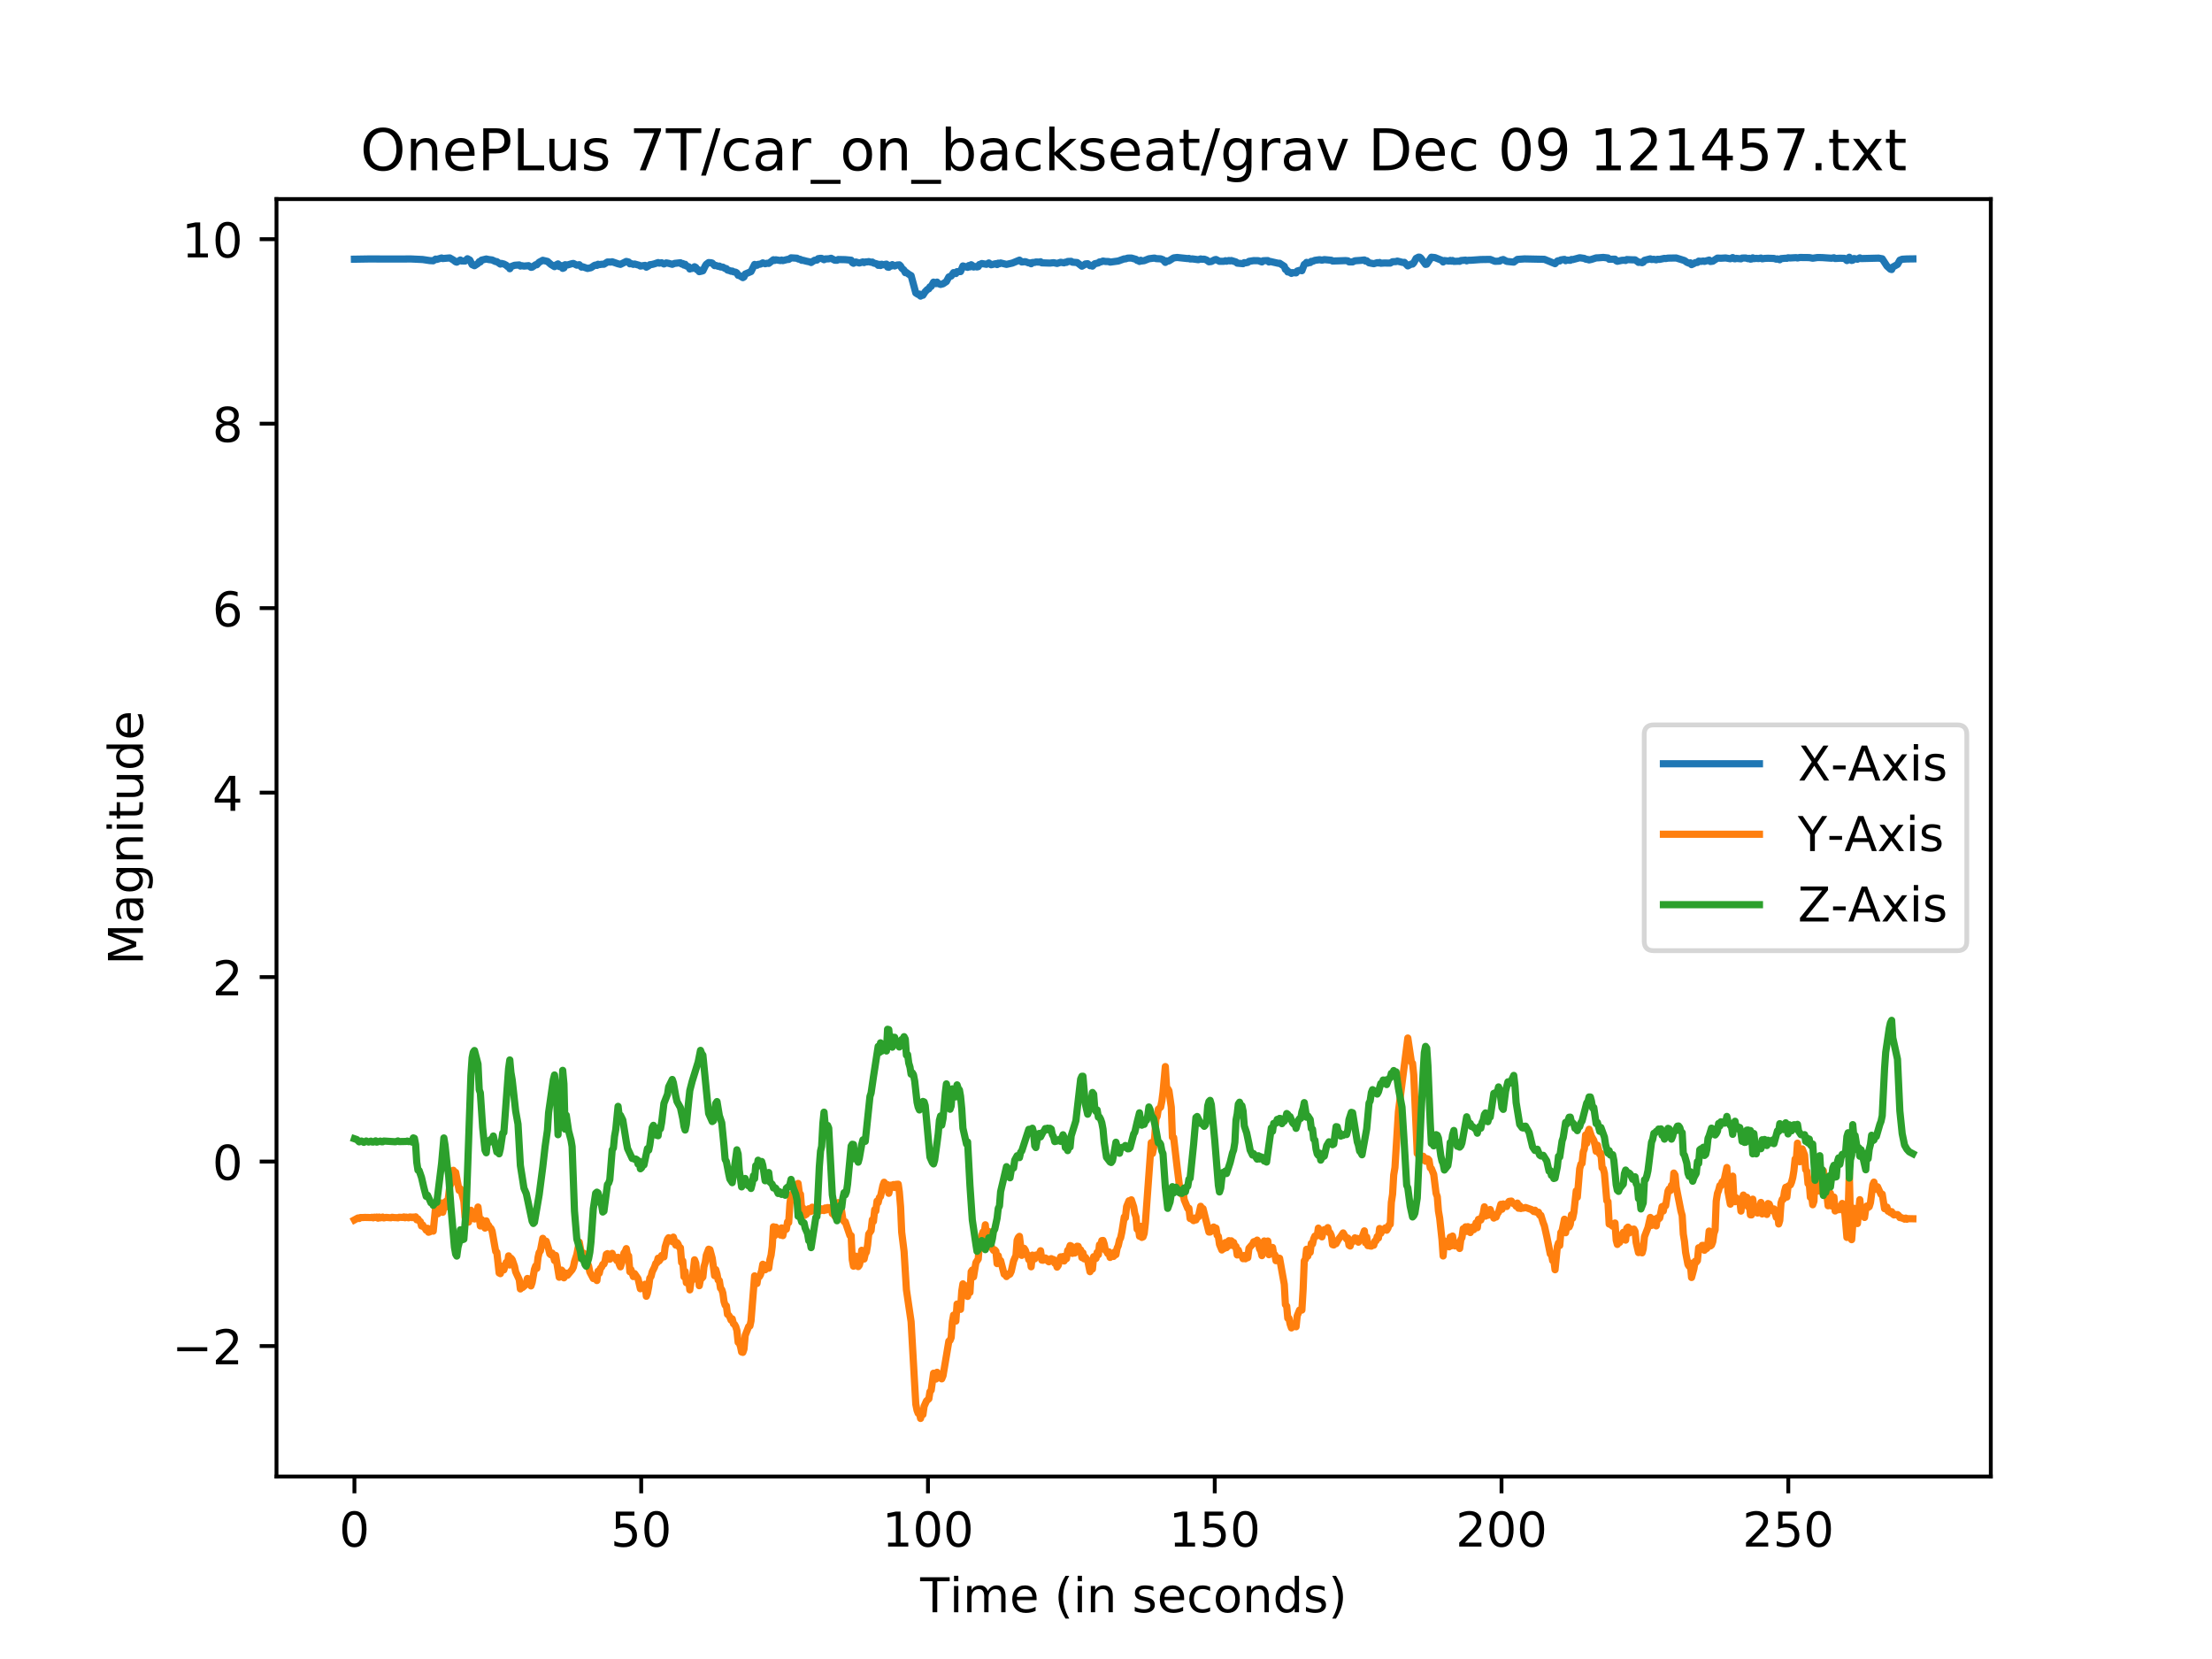 <?xml version="1.0" encoding="utf-8" standalone="no"?>
<!DOCTYPE svg PUBLIC "-//W3C//DTD SVG 1.1//EN"
  "http://www.w3.org/Graphics/SVG/1.1/DTD/svg11.dtd">
<!-- Created with matplotlib (https://matplotlib.org/) -->
<svg height="345.6pt" version="1.1" viewBox="0 0 460.8 345.6" width="460.8pt" xmlns="http://www.w3.org/2000/svg" xmlns:xlink="http://www.w3.org/1999/xlink">
 <defs>
  <style type="text/css">
*{stroke-linecap:butt;stroke-linejoin:round;}
  </style>
 </defs>
 <g id="figure_1">
  <g id="patch_1">
   <path d="M 0 345.6 
L 460.8 345.6 
L 460.8 0 
L 0 0 
z
" style="fill:#ffffff;"/>
  </g>
  <g id="axes_1">
   <g id="patch_2">
    <path d="M 57.6 307.584 
L 414.72 307.584 
L 414.72 41.472 
L 57.6 41.472 
z
" style="fill:#ffffff;"/>
   </g>
   <g id="matplotlib.axis_1">
    <g id="xtick_1">
     <g id="line2d_1">
      <defs>
       <path d="M 0 0 
L 0 3.5 
" id="mde0f01f9cc" style="stroke:#000000;stroke-width:0.8;"/>
      </defs>
      <g>
       <use style="stroke:#000000;stroke-width:0.8;" x="73.833" xlink:href="#mde0f01f9cc" y="307.584"/>
      </g>
     </g>
     <g id="text_1">
      <!-- 0 -->
      <defs>
       <path d="M 31.781 66.406 
Q 24.172 66.406 20.328 58.906 
Q 16.5 51.422 16.5 36.375 
Q 16.5 21.391 20.328 13.891 
Q 24.172 6.391 31.781 6.391 
Q 39.453 6.391 43.281 13.891 
Q 47.125 21.391 47.125 36.375 
Q 47.125 51.422 43.281 58.906 
Q 39.453 66.406 31.781 66.406 
z
M 31.781 74.219 
Q 44.047 74.219 50.516 64.516 
Q 56.984 54.828 56.984 36.375 
Q 56.984 17.969 50.516 8.266 
Q 44.047 -1.422 31.781 -1.422 
Q 19.531 -1.422 13.062 8.266 
Q 6.594 17.969 6.594 36.375 
Q 6.594 54.828 13.062 64.516 
Q 19.531 74.219 31.781 74.219 
z
" id="DejaVuSans-48"/>
      </defs>
      <g transform="translate(70.651 322.182)scale(0.1 -0.1)">
       <use xlink:href="#DejaVuSans-48"/>
      </g>
     </g>
    </g>
    <g id="xtick_2">
     <g id="line2d_2">
      <g>
       <use style="stroke:#000000;stroke-width:0.8;" x="133.573" xlink:href="#mde0f01f9cc" y="307.584"/>
      </g>
     </g>
     <g id="text_2">
      <!-- 50 -->
      <defs>
       <path d="M 10.797 72.906 
L 49.516 72.906 
L 49.516 64.594 
L 19.828 64.594 
L 19.828 46.734 
Q 21.969 47.469 24.109 47.828 
Q 26.266 48.188 28.422 48.188 
Q 40.625 48.188 47.75 41.5 
Q 54.891 34.812 54.891 23.391 
Q 54.891 11.625 47.562 5.094 
Q 40.234 -1.422 26.906 -1.422 
Q 22.312 -1.422 17.547 -0.641 
Q 12.797 0.141 7.719 1.703 
L 7.719 11.625 
Q 12.109 9.234 16.797 8.062 
Q 21.484 6.891 26.703 6.891 
Q 35.156 6.891 40.078 11.328 
Q 45.016 15.766 45.016 23.391 
Q 45.016 31 40.078 35.438 
Q 35.156 39.891 26.703 39.891 
Q 22.75 39.891 18.812 39.016 
Q 14.891 38.141 10.797 36.281 
z
" id="DejaVuSans-53"/>
      </defs>
      <g transform="translate(127.211 322.182)scale(0.1 -0.1)">
       <use xlink:href="#DejaVuSans-53"/>
       <use x="63.623" xlink:href="#DejaVuSans-48"/>
      </g>
     </g>
    </g>
    <g id="xtick_3">
     <g id="line2d_3">
      <g>
       <use style="stroke:#000000;stroke-width:0.8;" x="193.314" xlink:href="#mde0f01f9cc" y="307.584"/>
      </g>
     </g>
     <g id="text_3">
      <!-- 100 -->
      <defs>
       <path d="M 12.406 8.297 
L 28.516 8.297 
L 28.516 63.922 
L 10.984 60.406 
L 10.984 69.391 
L 28.422 72.906 
L 38.281 72.906 
L 38.281 8.297 
L 54.391 8.297 
L 54.391 0 
L 12.406 0 
z
" id="DejaVuSans-49"/>
      </defs>
      <g transform="translate(183.77 322.182)scale(0.1 -0.1)">
       <use xlink:href="#DejaVuSans-49"/>
       <use x="63.623" xlink:href="#DejaVuSans-48"/>
       <use x="127.246" xlink:href="#DejaVuSans-48"/>
      </g>
     </g>
    </g>
    <g id="xtick_4">
     <g id="line2d_4">
      <g>
       <use style="stroke:#000000;stroke-width:0.8;" x="253.054" xlink:href="#mde0f01f9cc" y="307.584"/>
      </g>
     </g>
     <g id="text_4">
      <!-- 150 -->
      <g transform="translate(243.51 322.182)scale(0.1 -0.1)">
       <use xlink:href="#DejaVuSans-49"/>
       <use x="63.623" xlink:href="#DejaVuSans-53"/>
       <use x="127.246" xlink:href="#DejaVuSans-48"/>
      </g>
     </g>
    </g>
    <g id="xtick_5">
     <g id="line2d_5">
      <g>
       <use style="stroke:#000000;stroke-width:0.8;" x="312.794" xlink:href="#mde0f01f9cc" y="307.584"/>
      </g>
     </g>
     <g id="text_5">
      <!-- 200 -->
      <defs>
       <path d="M 19.188 8.297 
L 53.609 8.297 
L 53.609 0 
L 7.328 0 
L 7.328 8.297 
Q 12.938 14.109 22.625 23.891 
Q 32.328 33.688 34.812 36.531 
Q 39.547 41.844 41.422 45.531 
Q 43.312 49.219 43.312 52.781 
Q 43.312 58.594 39.234 62.25 
Q 35.156 65.922 28.609 65.922 
Q 23.969 65.922 18.812 64.312 
Q 13.672 62.703 7.812 59.422 
L 7.812 69.391 
Q 13.766 71.781 18.938 73 
Q 24.125 74.219 28.422 74.219 
Q 39.75 74.219 46.484 68.547 
Q 53.219 62.891 53.219 53.422 
Q 53.219 48.922 51.531 44.891 
Q 49.859 40.875 45.406 35.406 
Q 44.188 33.984 37.641 27.219 
Q 31.109 20.453 19.188 8.297 
z
" id="DejaVuSans-50"/>
      </defs>
      <g transform="translate(303.251 322.182)scale(0.1 -0.1)">
       <use xlink:href="#DejaVuSans-50"/>
       <use x="63.623" xlink:href="#DejaVuSans-48"/>
       <use x="127.246" xlink:href="#DejaVuSans-48"/>
      </g>
     </g>
    </g>
    <g id="xtick_6">
     <g id="line2d_6">
      <g>
       <use style="stroke:#000000;stroke-width:0.8;" x="372.535" xlink:href="#mde0f01f9cc" y="307.584"/>
      </g>
     </g>
     <g id="text_6">
      <!-- 250 -->
      <g transform="translate(362.991 322.182)scale(0.1 -0.1)">
       <use xlink:href="#DejaVuSans-50"/>
       <use x="63.623" xlink:href="#DejaVuSans-53"/>
       <use x="127.246" xlink:href="#DejaVuSans-48"/>
      </g>
     </g>
    </g>
    <g id="text_7">
     <!-- Time (in seconds) -->
     <defs>
      <path d="M -0.297 72.906 
L 61.375 72.906 
L 61.375 64.594 
L 35.5 64.594 
L 35.5 0 
L 25.594 0 
L 25.594 64.594 
L -0.297 64.594 
z
" id="DejaVuSans-84"/>
      <path d="M 9.422 54.688 
L 18.406 54.688 
L 18.406 0 
L 9.422 0 
z
M 9.422 75.984 
L 18.406 75.984 
L 18.406 64.594 
L 9.422 64.594 
z
" id="DejaVuSans-105"/>
      <path d="M 52 44.188 
Q 55.375 50.25 60.062 53.125 
Q 64.75 56 71.094 56 
Q 79.641 56 84.281 50.016 
Q 88.922 44.047 88.922 33.016 
L 88.922 0 
L 79.891 0 
L 79.891 32.719 
Q 79.891 40.578 77.094 44.375 
Q 74.312 48.188 68.609 48.188 
Q 61.625 48.188 57.562 43.547 
Q 53.516 38.922 53.516 30.906 
L 53.516 0 
L 44.484 0 
L 44.484 32.719 
Q 44.484 40.625 41.703 44.406 
Q 38.922 48.188 33.109 48.188 
Q 26.219 48.188 22.156 43.531 
Q 18.109 38.875 18.109 30.906 
L 18.109 0 
L 9.078 0 
L 9.078 54.688 
L 18.109 54.688 
L 18.109 46.188 
Q 21.188 51.219 25.484 53.609 
Q 29.781 56 35.688 56 
Q 41.656 56 45.828 52.969 
Q 50 49.953 52 44.188 
z
" id="DejaVuSans-109"/>
      <path d="M 56.203 29.594 
L 56.203 25.203 
L 14.891 25.203 
Q 15.484 15.922 20.484 11.062 
Q 25.484 6.203 34.422 6.203 
Q 39.594 6.203 44.453 7.469 
Q 49.312 8.734 54.109 11.281 
L 54.109 2.781 
Q 49.266 0.734 44.188 -0.344 
Q 39.109 -1.422 33.891 -1.422 
Q 20.797 -1.422 13.156 6.188 
Q 5.516 13.812 5.516 26.812 
Q 5.516 40.234 12.766 48.109 
Q 20.016 56 32.328 56 
Q 43.359 56 49.781 48.891 
Q 56.203 41.797 56.203 29.594 
z
M 47.219 32.234 
Q 47.125 39.594 43.094 43.984 
Q 39.062 48.391 32.422 48.391 
Q 24.906 48.391 20.391 44.141 
Q 15.875 39.891 15.188 32.172 
z
" id="DejaVuSans-101"/>
      <path id="DejaVuSans-32"/>
      <path d="M 31 75.875 
Q 24.469 64.656 21.281 53.656 
Q 18.109 42.672 18.109 31.391 
Q 18.109 20.125 21.312 9.062 
Q 24.516 -2 31 -13.188 
L 23.188 -13.188 
Q 15.875 -1.703 12.234 9.375 
Q 8.594 20.453 8.594 31.391 
Q 8.594 42.281 12.203 53.312 
Q 15.828 64.359 23.188 75.875 
z
" id="DejaVuSans-40"/>
      <path d="M 54.891 33.016 
L 54.891 0 
L 45.906 0 
L 45.906 32.719 
Q 45.906 40.484 42.875 44.328 
Q 39.844 48.188 33.797 48.188 
Q 26.516 48.188 22.312 43.547 
Q 18.109 38.922 18.109 30.906 
L 18.109 0 
L 9.078 0 
L 9.078 54.688 
L 18.109 54.688 
L 18.109 46.188 
Q 21.344 51.125 25.703 53.562 
Q 30.078 56 35.797 56 
Q 45.219 56 50.047 50.172 
Q 54.891 44.344 54.891 33.016 
z
" id="DejaVuSans-110"/>
      <path d="M 44.281 53.078 
L 44.281 44.578 
Q 40.484 46.531 36.375 47.5 
Q 32.281 48.484 27.875 48.484 
Q 21.188 48.484 17.844 46.438 
Q 14.5 44.391 14.5 40.281 
Q 14.5 37.156 16.891 35.375 
Q 19.281 33.594 26.516 31.984 
L 29.594 31.297 
Q 39.156 29.25 43.188 25.516 
Q 47.219 21.781 47.219 15.094 
Q 47.219 7.469 41.188 3.016 
Q 35.156 -1.422 24.609 -1.422 
Q 20.219 -1.422 15.453 -0.562 
Q 10.688 0.297 5.422 2 
L 5.422 11.281 
Q 10.406 8.688 15.234 7.391 
Q 20.062 6.109 24.812 6.109 
Q 31.156 6.109 34.562 8.281 
Q 37.984 10.453 37.984 14.406 
Q 37.984 18.062 35.516 20.016 
Q 33.062 21.969 24.703 23.781 
L 21.578 24.516 
Q 13.234 26.266 9.516 29.906 
Q 5.812 33.547 5.812 39.891 
Q 5.812 47.609 11.281 51.797 
Q 16.75 56 26.812 56 
Q 31.781 56 36.172 55.266 
Q 40.578 54.547 44.281 53.078 
z
" id="DejaVuSans-115"/>
      <path d="M 48.781 52.594 
L 48.781 44.188 
Q 44.969 46.297 41.141 47.344 
Q 37.312 48.391 33.406 48.391 
Q 24.656 48.391 19.812 42.844 
Q 14.984 37.312 14.984 27.297 
Q 14.984 17.281 19.812 11.734 
Q 24.656 6.203 33.406 6.203 
Q 37.312 6.203 41.141 7.25 
Q 44.969 8.297 48.781 10.406 
L 48.781 2.094 
Q 45.016 0.344 40.984 -0.531 
Q 36.969 -1.422 32.422 -1.422 
Q 20.062 -1.422 12.781 6.344 
Q 5.516 14.109 5.516 27.297 
Q 5.516 40.672 12.859 48.328 
Q 20.219 56 33.016 56 
Q 37.156 56 41.109 55.141 
Q 45.062 54.297 48.781 52.594 
z
" id="DejaVuSans-99"/>
      <path d="M 30.609 48.391 
Q 23.391 48.391 19.188 42.75 
Q 14.984 37.109 14.984 27.297 
Q 14.984 17.484 19.156 11.844 
Q 23.344 6.203 30.609 6.203 
Q 37.797 6.203 41.984 11.859 
Q 46.188 17.531 46.188 27.297 
Q 46.188 37.016 41.984 42.703 
Q 37.797 48.391 30.609 48.391 
z
M 30.609 56 
Q 42.328 56 49.016 48.375 
Q 55.719 40.766 55.719 27.297 
Q 55.719 13.875 49.016 6.219 
Q 42.328 -1.422 30.609 -1.422 
Q 18.844 -1.422 12.172 6.219 
Q 5.516 13.875 5.516 27.297 
Q 5.516 40.766 12.172 48.375 
Q 18.844 56 30.609 56 
z
" id="DejaVuSans-111"/>
      <path d="M 45.406 46.391 
L 45.406 75.984 
L 54.391 75.984 
L 54.391 0 
L 45.406 0 
L 45.406 8.203 
Q 42.578 3.328 38.25 0.953 
Q 33.938 -1.422 27.875 -1.422 
Q 17.969 -1.422 11.734 6.484 
Q 5.516 14.406 5.516 27.297 
Q 5.516 40.188 11.734 48.094 
Q 17.969 56 27.875 56 
Q 33.938 56 38.25 53.625 
Q 42.578 51.266 45.406 46.391 
z
M 14.797 27.297 
Q 14.797 17.391 18.875 11.75 
Q 22.953 6.109 30.078 6.109 
Q 37.203 6.109 41.297 11.75 
Q 45.406 17.391 45.406 27.297 
Q 45.406 37.203 41.297 42.844 
Q 37.203 48.484 30.078 48.484 
Q 22.953 48.484 18.875 42.844 
Q 14.797 37.203 14.797 27.297 
z
" id="DejaVuSans-100"/>
      <path d="M 8.016 75.875 
L 15.828 75.875 
Q 23.141 64.359 26.781 53.312 
Q 30.422 42.281 30.422 31.391 
Q 30.422 20.453 26.781 9.375 
Q 23.141 -1.703 15.828 -13.188 
L 8.016 -13.188 
Q 14.5 -2 17.703 9.062 
Q 20.906 20.125 20.906 31.391 
Q 20.906 42.672 17.703 53.656 
Q 14.5 64.656 8.016 75.875 
z
" id="DejaVuSans-41"/>
     </defs>
     <g transform="translate(191.697 335.861)scale(0.1 -0.1)">
      <use xlink:href="#DejaVuSans-84"/>
      <use x="61.037" xlink:href="#DejaVuSans-105"/>
      <use x="88.82" xlink:href="#DejaVuSans-109"/>
      <use x="186.232" xlink:href="#DejaVuSans-101"/>
      <use x="247.756" xlink:href="#DejaVuSans-32"/>
      <use x="279.543" xlink:href="#DejaVuSans-40"/>
      <use x="318.557" xlink:href="#DejaVuSans-105"/>
      <use x="346.34" xlink:href="#DejaVuSans-110"/>
      <use x="409.719" xlink:href="#DejaVuSans-32"/>
      <use x="441.506" xlink:href="#DejaVuSans-115"/>
      <use x="493.605" xlink:href="#DejaVuSans-101"/>
      <use x="555.129" xlink:href="#DejaVuSans-99"/>
      <use x="610.109" xlink:href="#DejaVuSans-111"/>
      <use x="671.291" xlink:href="#DejaVuSans-110"/>
      <use x="734.67" xlink:href="#DejaVuSans-100"/>
      <use x="798.146" xlink:href="#DejaVuSans-115"/>
      <use x="850.246" xlink:href="#DejaVuSans-41"/>
     </g>
    </g>
   </g>
   <g id="matplotlib.axis_2">
    <g id="ytick_1">
     <g id="line2d_7">
      <defs>
       <path d="M 0 0 
L -3.5 0 
" id="m288266f943" style="stroke:#000000;stroke-width:0.8;"/>
      </defs>
      <g>
       <use style="stroke:#000000;stroke-width:0.8;" x="57.6" xlink:href="#m288266f943" y="280.405"/>
      </g>
     </g>
     <g id="text_8">
      <!-- −2 -->
      <defs>
       <path d="M 10.594 35.5 
L 73.188 35.5 
L 73.188 27.203 
L 10.594 27.203 
z
" id="DejaVuSans-8722"/>
      </defs>
      <g transform="translate(35.858 284.204)scale(0.1 -0.1)">
       <use xlink:href="#DejaVuSans-8722"/>
       <use x="83.789" xlink:href="#DejaVuSans-50"/>
      </g>
     </g>
    </g>
    <g id="ytick_2">
     <g id="line2d_8">
      <g>
       <use style="stroke:#000000;stroke-width:0.8;" x="57.6" xlink:href="#m288266f943" y="241.976"/>
      </g>
     </g>
     <g id="text_9">
      <!-- 0 -->
      <g transform="translate(44.237 245.775)scale(0.1 -0.1)">
       <use xlink:href="#DejaVuSans-48"/>
      </g>
     </g>
    </g>
    <g id="ytick_3">
     <g id="line2d_9">
      <g>
       <use style="stroke:#000000;stroke-width:0.8;" x="57.6" xlink:href="#m288266f943" y="203.546"/>
      </g>
     </g>
     <g id="text_10">
      <!-- 2 -->
      <g transform="translate(44.237 207.345)scale(0.1 -0.1)">
       <use xlink:href="#DejaVuSans-50"/>
      </g>
     </g>
    </g>
    <g id="ytick_4">
     <g id="line2d_10">
      <g>
       <use style="stroke:#000000;stroke-width:0.8;" x="57.6" xlink:href="#m288266f943" y="165.117"/>
      </g>
     </g>
     <g id="text_11">
      <!-- 4 -->
      <defs>
       <path d="M 37.797 64.312 
L 12.891 25.391 
L 37.797 25.391 
z
M 35.203 72.906 
L 47.609 72.906 
L 47.609 25.391 
L 58.016 25.391 
L 58.016 17.188 
L 47.609 17.188 
L 47.609 0 
L 37.797 0 
L 37.797 17.188 
L 4.891 17.188 
L 4.891 26.703 
z
" id="DejaVuSans-52"/>
      </defs>
      <g transform="translate(44.237 168.916)scale(0.1 -0.1)">
       <use xlink:href="#DejaVuSans-52"/>
      </g>
     </g>
    </g>
    <g id="ytick_5">
     <g id="line2d_11">
      <g>
       <use style="stroke:#000000;stroke-width:0.8;" x="57.6" xlink:href="#m288266f943" y="126.687"/>
      </g>
     </g>
     <g id="text_12">
      <!-- 6 -->
      <defs>
       <path d="M 33.016 40.375 
Q 26.375 40.375 22.484 35.828 
Q 18.609 31.297 18.609 23.391 
Q 18.609 15.531 22.484 10.953 
Q 26.375 6.391 33.016 6.391 
Q 39.656 6.391 43.531 10.953 
Q 47.406 15.531 47.406 23.391 
Q 47.406 31.297 43.531 35.828 
Q 39.656 40.375 33.016 40.375 
z
M 52.594 71.297 
L 52.594 62.312 
Q 48.875 64.062 45.094 64.984 
Q 41.312 65.922 37.594 65.922 
Q 27.828 65.922 22.672 59.328 
Q 17.531 52.734 16.797 39.406 
Q 19.672 43.656 24.016 45.922 
Q 28.375 48.188 33.594 48.188 
Q 44.578 48.188 50.953 41.516 
Q 57.328 34.859 57.328 23.391 
Q 57.328 12.156 50.688 5.359 
Q 44.047 -1.422 33.016 -1.422 
Q 20.359 -1.422 13.672 8.266 
Q 6.984 17.969 6.984 36.375 
Q 6.984 53.656 15.188 63.938 
Q 23.391 74.219 37.203 74.219 
Q 40.922 74.219 44.703 73.484 
Q 48.484 72.75 52.594 71.297 
z
" id="DejaVuSans-54"/>
      </defs>
      <g transform="translate(44.237 130.487)scale(0.1 -0.1)">
       <use xlink:href="#DejaVuSans-54"/>
      </g>
     </g>
    </g>
    <g id="ytick_6">
     <g id="line2d_12">
      <g>
       <use style="stroke:#000000;stroke-width:0.8;" x="57.6" xlink:href="#m288266f943" y="88.258"/>
      </g>
     </g>
     <g id="text_13">
      <!-- 8 -->
      <defs>
       <path d="M 31.781 34.625 
Q 24.75 34.625 20.719 30.859 
Q 16.703 27.094 16.703 20.516 
Q 16.703 13.922 20.719 10.156 
Q 24.75 6.391 31.781 6.391 
Q 38.812 6.391 42.859 10.172 
Q 46.922 13.969 46.922 20.516 
Q 46.922 27.094 42.891 30.859 
Q 38.875 34.625 31.781 34.625 
z
M 21.922 38.812 
Q 15.578 40.375 12.031 44.719 
Q 8.5 49.078 8.5 55.328 
Q 8.5 64.062 14.719 69.141 
Q 20.953 74.219 31.781 74.219 
Q 42.672 74.219 48.875 69.141 
Q 55.078 64.062 55.078 55.328 
Q 55.078 49.078 51.531 44.719 
Q 48 40.375 41.703 38.812 
Q 48.828 37.156 52.797 32.312 
Q 56.781 27.484 56.781 20.516 
Q 56.781 9.906 50.312 4.234 
Q 43.844 -1.422 31.781 -1.422 
Q 19.734 -1.422 13.25 4.234 
Q 6.781 9.906 6.781 20.516 
Q 6.781 27.484 10.781 32.312 
Q 14.797 37.156 21.922 38.812 
z
M 18.312 54.391 
Q 18.312 48.734 21.844 45.562 
Q 25.391 42.391 31.781 42.391 
Q 38.141 42.391 41.719 45.562 
Q 45.312 48.734 45.312 54.391 
Q 45.312 60.062 41.719 63.234 
Q 38.141 66.406 31.781 66.406 
Q 25.391 66.406 21.844 63.234 
Q 18.312 60.062 18.312 54.391 
z
" id="DejaVuSans-56"/>
      </defs>
      <g transform="translate(44.237 92.057)scale(0.1 -0.1)">
       <use xlink:href="#DejaVuSans-56"/>
      </g>
     </g>
    </g>
    <g id="ytick_7">
     <g id="line2d_13">
      <g>
       <use style="stroke:#000000;stroke-width:0.8;" x="57.6" xlink:href="#m288266f943" y="49.828"/>
      </g>
     </g>
     <g id="text_14">
      <!-- 10 -->
      <g transform="translate(37.875 53.628)scale(0.1 -0.1)">
       <use xlink:href="#DejaVuSans-49"/>
       <use x="63.623" xlink:href="#DejaVuSans-48"/>
      </g>
     </g>
    </g>
    <g id="text_15">
     <!-- Magnitude -->
     <defs>
      <path d="M 9.812 72.906 
L 24.516 72.906 
L 43.109 23.297 
L 61.812 72.906 
L 76.516 72.906 
L 76.516 0 
L 66.891 0 
L 66.891 64.016 
L 48.094 14.016 
L 38.188 14.016 
L 19.391 64.016 
L 19.391 0 
L 9.812 0 
z
" id="DejaVuSans-77"/>
      <path d="M 34.281 27.484 
Q 23.391 27.484 19.188 25 
Q 14.984 22.516 14.984 16.5 
Q 14.984 11.719 18.141 8.906 
Q 21.297 6.109 26.703 6.109 
Q 34.188 6.109 38.703 11.406 
Q 43.219 16.703 43.219 25.484 
L 43.219 27.484 
z
M 52.203 31.203 
L 52.203 0 
L 43.219 0 
L 43.219 8.297 
Q 40.141 3.328 35.547 0.953 
Q 30.953 -1.422 24.312 -1.422 
Q 15.922 -1.422 10.953 3.297 
Q 6 8.016 6 15.922 
Q 6 25.141 12.172 29.828 
Q 18.359 34.516 30.609 34.516 
L 43.219 34.516 
L 43.219 35.406 
Q 43.219 41.609 39.141 45 
Q 35.062 48.391 27.688 48.391 
Q 23 48.391 18.547 47.266 
Q 14.109 46.141 10.016 43.891 
L 10.016 52.203 
Q 14.938 54.109 19.578 55.047 
Q 24.219 56 28.609 56 
Q 40.484 56 46.344 49.844 
Q 52.203 43.703 52.203 31.203 
z
" id="DejaVuSans-97"/>
      <path d="M 45.406 27.984 
Q 45.406 37.75 41.375 43.109 
Q 37.359 48.484 30.078 48.484 
Q 22.859 48.484 18.828 43.109 
Q 14.797 37.75 14.797 27.984 
Q 14.797 18.266 18.828 12.891 
Q 22.859 7.516 30.078 7.516 
Q 37.359 7.516 41.375 12.891 
Q 45.406 18.266 45.406 27.984 
z
M 54.391 6.781 
Q 54.391 -7.172 48.188 -13.984 
Q 42 -20.797 29.203 -20.797 
Q 24.469 -20.797 20.266 -20.094 
Q 16.062 -19.391 12.109 -17.922 
L 12.109 -9.188 
Q 16.062 -11.328 19.922 -12.344 
Q 23.781 -13.375 27.781 -13.375 
Q 36.625 -13.375 41.016 -8.766 
Q 45.406 -4.156 45.406 5.172 
L 45.406 9.625 
Q 42.625 4.781 38.281 2.391 
Q 33.938 0 27.875 0 
Q 17.828 0 11.672 7.656 
Q 5.516 15.328 5.516 27.984 
Q 5.516 40.672 11.672 48.328 
Q 17.828 56 27.875 56 
Q 33.938 56 38.281 53.609 
Q 42.625 51.219 45.406 46.391 
L 45.406 54.688 
L 54.391 54.688 
z
" id="DejaVuSans-103"/>
      <path d="M 18.312 70.219 
L 18.312 54.688 
L 36.812 54.688 
L 36.812 47.703 
L 18.312 47.703 
L 18.312 18.016 
Q 18.312 11.328 20.141 9.422 
Q 21.969 7.516 27.594 7.516 
L 36.812 7.516 
L 36.812 0 
L 27.594 0 
Q 17.188 0 13.234 3.875 
Q 9.281 7.766 9.281 18.016 
L 9.281 47.703 
L 2.688 47.703 
L 2.688 54.688 
L 9.281 54.688 
L 9.281 70.219 
z
" id="DejaVuSans-116"/>
      <path d="M 8.5 21.578 
L 8.5 54.688 
L 17.484 54.688 
L 17.484 21.922 
Q 17.484 14.156 20.5 10.266 
Q 23.531 6.391 29.594 6.391 
Q 36.859 6.391 41.078 11.031 
Q 45.312 15.672 45.312 23.688 
L 45.312 54.688 
L 54.297 54.688 
L 54.297 0 
L 45.312 0 
L 45.312 8.406 
Q 42.047 3.422 37.719 1 
Q 33.406 -1.422 27.688 -1.422 
Q 18.266 -1.422 13.375 4.438 
Q 8.5 10.297 8.5 21.578 
z
M 31.109 56 
z
" id="DejaVuSans-117"/>
     </defs>
     <g transform="translate(29.778 201.018)rotate(-90)scale(0.1 -0.1)">
      <use xlink:href="#DejaVuSans-77"/>
      <use x="86.279" xlink:href="#DejaVuSans-97"/>
      <use x="147.559" xlink:href="#DejaVuSans-103"/>
      <use x="211.035" xlink:href="#DejaVuSans-110"/>
      <use x="274.414" xlink:href="#DejaVuSans-105"/>
      <use x="302.197" xlink:href="#DejaVuSans-116"/>
      <use x="341.406" xlink:href="#DejaVuSans-117"/>
      <use x="404.785" xlink:href="#DejaVuSans-100"/>
      <use x="468.262" xlink:href="#DejaVuSans-101"/>
     </g>
    </g>
   </g>
   <g id="line2d_14">
    <path clip-path="url(#pf93c985e8f)" d="M 73.833 53.996 
L 76.782 53.947 
L 82.906 53.958 
L 85.604 53.946 
L 88.055 54.062 
L 89.537 54.286 
L 90.248 54.324 
L 90.75 53.972 
L 90.996 54.042 
L 91.99 53.741 
L 92.226 53.857 
L 93.684 53.728 
L 94.434 54.156 
L 94.923 54.547 
L 95.155 54.61 
L 95.898 54.166 
L 96.131 54.361 
L 96.885 54.379 
L 97.378 53.899 
L 97.863 54.165 
L 98.351 55.124 
L 98.841 55.352 
L 99.576 54.882 
L 99.832 54.512 
L 100.064 54.568 
L 100.319 54.191 
L 101.297 53.958 
L 101.784 54.064 
L 102.512 54.157 
L 103.266 54.503 
L 103.497 54.502 
L 104.238 55.015 
L 104.472 54.879 
L 104.96 54.998 
L 105.451 55.247 
L 105.708 55.505 
L 105.948 55.574 
L 106.202 55.98 
L 106.433 55.545 
L 107.189 55.263 
L 108.169 55.188 
L 108.405 55.423 
L 108.651 55.337 
L 109.149 55.431 
L 110.131 55.345 
L 110.614 55.687 
L 110.855 55.651 
L 111.597 55.138 
L 111.825 55.155 
L 112.315 54.628 
L 112.815 54.369 
L 113.07 54.227 
L 114.043 54.454 
L 114.77 55.09 
L 115.516 55.546 
L 115.748 55.239 
L 116.247 54.976 
L 116.495 55.518 
L 116.73 55.524 
L 116.987 55.328 
L 117.221 55.907 
L 117.479 55.808 
L 117.716 55.146 
L 118.202 55.205 
L 119.18 54.92 
L 119.442 54.882 
L 120.164 55.239 
L 120.667 55.138 
L 121.145 55.642 
L 121.41 55.581 
L 122.386 55.921 
L 123.109 55.769 
L 123.855 55.277 
L 124.084 55.215 
L 124.346 55.289 
L 124.575 55.047 
L 124.837 55.129 
L 125.322 55.055 
L 125.813 55.042 
L 126.542 54.583 
L 127.294 54.592 
L 127.527 54.532 
L 128.756 54.955 
L 129.248 55.073 
L 130.471 54.463 
L 130.953 54.583 
L 131.216 54.957 
L 131.44 54.895 
L 131.934 55.074 
L 132.186 54.995 
L 133.168 55.262 
L 133.405 55.423 
L 134.383 55.284 
L 134.645 55.655 
L 135.141 55.369 
L 135.365 55.147 
L 135.862 55.083 
L 136.346 54.956 
L 137.095 54.699 
L 137.326 54.818 
L 137.83 54.74 
L 138.309 54.986 
L 138.799 54.769 
L 139.292 54.859 
L 140.045 55.065 
L 140.527 54.87 
L 141.742 54.737 
L 141.995 54.998 
L 142.231 54.899 
L 142.489 55.223 
L 142.723 55.054 
L 142.977 55.402 
L 143.469 55.571 
L 143.7 56.036 
L 143.961 55.899 
L 144.194 55.923 
L 144.685 55.568 
L 144.945 55.71 
L 145.18 56.171 
L 145.438 56.166 
L 145.669 56.592 
L 146.164 56.488 
L 146.423 56.405 
L 146.914 55.4 
L 147.133 55.056 
L 147.624 54.698 
L 148.131 54.74 
L 148.371 54.809 
L 148.863 55.333 
L 149.098 55.284 
L 149.604 55.474 
L 149.852 55.429 
L 150.091 55.611 
L 150.581 55.647 
L 151.059 55.933 
L 151.314 55.956 
L 151.55 56.257 
L 152.04 56.384 
L 152.295 56.505 
L 152.537 56.467 
L 152.784 56.619 
L 153.273 56.711 
L 153.509 56.875 
L 153.768 57.352 
L 154.002 57.38 
L 154.75 57.834 
L 154.985 57.692 
L 155.239 57.091 
L 156.45 56.572 
L 157.198 55.088 
L 157.695 55.267 
L 157.922 55.074 
L 158.413 55.027 
L 158.903 54.763 
L 159.394 54.94 
L 159.884 54.823 
L 160.14 54.872 
L 161.122 54.114 
L 161.358 54.256 
L 161.612 54.122 
L 162.593 54.281 
L 162.826 54.176 
L 163.083 54.287 
L 164.062 54.038 
L 164.298 54.047 
L 164.791 53.712 
L 166.034 53.788 
L 166.26 53.944 
L 166.752 54.042 
L 167.01 54.228 
L 167.243 54.213 
L 167.988 54.411 
L 168.71 54.559 
L 168.968 54.686 
L 169.691 54.215 
L 170.182 54.18 
L 170.438 53.888 
L 170.931 53.815 
L 171.163 53.828 
L 171.66 54.101 
L 171.91 53.94 
L 172.639 53.918 
L 173.13 53.801 
L 173.882 54.202 
L 174.366 54.219 
L 174.602 54.058 
L 176.077 54.089 
L 177.313 54.205 
L 177.542 54.69 
L 177.799 54.843 
L 178.289 54.579 
L 179.011 54.787 
L 179.758 54.558 
L 180.002 54.699 
L 180.248 54.577 
L 180.737 54.548 
L 180.971 54.498 
L 181.463 54.635 
L 181.72 54.593 
L 181.952 54.786 
L 182.45 54.915 
L 182.706 54.986 
L 182.941 55.274 
L 183.189 55.068 
L 183.425 55.316 
L 183.681 55.048 
L 183.915 55.17 
L 184.664 55.022 
L 184.897 55.632 
L 185.153 55.677 
L 185.386 55.278 
L 185.649 55.418 
L 185.879 55.126 
L 186.372 55.409 
L 186.857 55.208 
L 187.348 55.169 
L 187.611 55.417 
L 187.839 55.847 
L 188.334 56.29 
L 188.587 56.801 
L 188.822 56.764 
L 189.312 57.134 
L 189.798 57.414 
L 190.778 61.032 
L 191.274 61.343 
L 191.533 61.265 
L 191.767 61.685 
L 192.022 61.35 
L 192.261 61.502 
L 192.742 60.757 
L 193.231 60.265 
L 193.496 60.165 
L 193.723 59.748 
L 193.985 59.662 
L 194.476 58.775 
L 194.972 59.083 
L 195.205 58.77 
L 195.449 59.07 
L 195.94 59.251 
L 196.446 59.121 
L 197.155 58.649 
L 197.661 57.692 
L 198.151 57.506 
L 198.644 56.791 
L 199.122 56.988 
L 199.376 56.583 
L 200.096 56.576 
L 200.595 55.403 
L 201.569 55.694 
L 201.829 55.316 
L 202.058 55.594 
L 202.319 55.149 
L 202.548 55.298 
L 202.806 55.619 
L 203.297 55.519 
L 203.529 55.612 
L 203.786 55.544 
L 204.02 55.105 
L 204.278 55.061 
L 204.515 54.896 
L 205.492 55.062 
L 205.988 54.778 
L 206.478 55.158 
L 207.465 54.923 
L 207.716 55.118 
L 207.954 54.821 
L 208.203 54.942 
L 208.446 54.782 
L 209.675 55.076 
L 210.899 54.8 
L 212.372 54.191 
L 212.847 54.573 
L 213.595 54.508 
L 214.317 54.776 
L 214.575 54.762 
L 214.808 54.947 
L 215.066 54.683 
L 215.559 54.666 
L 215.789 54.576 
L 216.541 54.607 
L 216.77 54.532 
L 217.027 54.754 
L 218.732 54.811 
L 219.485 54.722 
L 220.204 54.88 
L 220.699 54.719 
L 220.953 54.638 
L 221.675 54.754 
L 221.934 54.62 
L 222.166 54.656 
L 222.421 54.469 
L 223.147 54.443 
L 223.402 54.621 
L 224.383 54.691 
L 225.379 55.453 
L 225.855 55.188 
L 226.09 54.987 
L 226.581 54.934 
L 227.069 55.347 
L 227.338 55.28 
L 227.576 55.435 
L 228.053 54.943 
L 228.81 54.773 
L 229.036 54.572 
L 229.29 54.575 
L 229.779 54.383 
L 230.269 54.468 
L 230.993 54.483 
L 231.25 54.605 
L 232.956 54.373 
L 234.205 53.921 
L 234.436 53.938 
L 234.926 53.77 
L 235.677 53.754 
L 236.646 54.026 
L 236.886 54.252 
L 237.136 54.282 
L 237.378 54.462 
L 237.627 54.215 
L 237.861 54.36 
L 238.354 54.299 
L 239.338 53.908 
L 240.313 53.779 
L 240.566 53.769 
L 240.801 53.872 
L 241.782 53.92 
L 242.272 54.106 
L 242.762 54.662 
L 243.018 54.341 
L 243.255 54.411 
L 243.511 54.344 
L 244.491 53.724 
L 245.214 53.634 
L 247.436 53.868 
L 247.67 53.831 
L 247.922 53.95 
L 248.415 53.935 
L 249.633 54.101 
L 250.118 53.941 
L 250.376 54.009 
L 250.865 53.99 
L 251.355 54.169 
L 251.844 54.533 
L 252.339 54.475 
L 253.061 54.104 
L 253.319 54.057 
L 254.042 54.441 
L 255.022 54.43 
L 255.284 54.311 
L 255.512 54.416 
L 256.003 54.267 
L 256.26 54.355 
L 256.494 54.27 
L 257.482 54.574 
L 257.734 54.815 
L 258.952 54.93 
L 259.206 54.71 
L 259.441 54.759 
L 259.935 54.666 
L 260.182 54.447 
L 261.163 54.293 
L 262.149 54.308 
L 262.874 54.567 
L 263.132 54.322 
L 263.616 54.297 
L 264.112 54.281 
L 264.345 54.575 
L 264.602 54.469 
L 266.315 54.853 
L 266.564 54.839 
L 267.543 55.479 
L 267.774 56.123 
L 268.043 56.234 
L 268.264 56.652 
L 268.522 56.63 
L 269.025 56.954 
L 269.252 56.792 
L 269.998 56.842 
L 270.231 56.467 
L 270.717 56.316 
L 271.208 56.389 
L 271.7 55.086 
L 271.956 54.946 
L 272.19 54.658 
L 272.443 54.817 
L 272.678 54.694 
L 272.937 54.701 
L 273.167 54.443 
L 273.425 54.448 
L 273.918 54.237 
L 274.895 54.1 
L 275.384 54.2 
L 275.881 54.081 
L 277.347 54.218 
L 277.586 54.372 
L 278.827 54.338 
L 280.296 54.287 
L 280.783 54.333 
L 281.016 54.554 
L 281.506 54.561 
L 281.769 54.563 
L 282.254 54.323 
L 283.467 54.241 
L 284.222 54.157 
L 284.446 54.389 
L 284.708 54.325 
L 285.196 54.749 
L 286.188 54.935 
L 286.901 54.72 
L 287.156 54.781 
L 287.396 54.682 
L 287.646 54.842 
L 288.37 54.79 
L 289.351 54.807 
L 289.61 54.807 
L 290.099 54.523 
L 290.827 54.492 
L 291.082 54.391 
L 292.293 54.689 
L 292.552 54.649 
L 293.274 55.391 
L 294.022 54.99 
L 294.259 55.014 
L 294.513 54.747 
L 295.001 53.827 
L 295.496 53.568 
L 295.731 53.573 
L 295.982 53.751 
L 296.97 55.077 
L 297.212 55.033 
L 298.181 53.587 
L 298.924 53.66 
L 300.398 54.25 
L 300.63 54.573 
L 300.889 54.278 
L 301.868 54.385 
L 302.106 54.244 
L 302.359 54.402 
L 302.593 54.266 
L 302.861 54.451 
L 303.827 54.411 
L 304.07 54.439 
L 304.32 54.272 
L 305.304 54.188 
L 305.534 54.338 
L 305.793 54.225 
L 306.52 54.208 
L 308.478 54.066 
L 310.436 54.037 
L 311.42 54.435 
L 312.407 54.4 
L 312.657 54.192 
L 313.153 54.064 
L 313.88 54.449 
L 315.344 54.605 
L 316.1 54.038 
L 317.572 53.932 
L 321.716 54.02 
L 323.944 54.928 
L 324.432 54.377 
L 324.66 54.312 
L 324.921 54.36 
L 325.157 54.143 
L 325.641 54.071 
L 325.903 54.034 
L 326.142 54.305 
L 326.395 54.183 
L 327.121 54.226 
L 327.367 54.05 
L 327.603 54.089 
L 329.077 53.69 
L 330.058 53.834 
L 330.314 53.986 
L 330.809 54.064 
L 331.036 54.146 
L 331.528 54.04 
L 332.508 53.722 
L 332.997 53.703 
L 333.988 53.626 
L 334.968 53.736 
L 335.219 54.008 
L 336.435 53.994 
L 336.686 54.32 
L 336.925 54.431 
L 337.901 54.225 
L 338.393 54.211 
L 338.648 54.264 
L 338.888 54.068 
L 339.865 54.121 
L 340.612 54.132 
L 341.099 54.471 
L 341.332 54.66 
L 341.589 54.606 
L 342.083 54.725 
L 342.315 54.621 
L 342.573 54.233 
L 343.788 53.923 
L 344.045 54.057 
L 344.533 54.018 
L 345.023 54.126 
L 345.263 54.017 
L 345.748 54.031 
L 346.732 53.822 
L 346.986 53.863 
L 347.477 53.771 
L 349.182 53.739 
L 350.909 54.281 
L 351.4 54.639 
L 351.891 54.839 
L 352.124 54.748 
L 352.38 55.129 
L 352.868 54.903 
L 353.123 54.717 
L 353.607 54.676 
L 353.86 54.401 
L 354.345 54.453 
L 354.834 54.378 
L 355.066 54.456 
L 356.048 54.177 
L 356.305 54.475 
L 356.799 54.41 
L 357.779 53.766 
L 358.499 53.794 
L 359.482 53.735 
L 360.46 53.903 
L 360.951 53.653 
L 361.207 53.879 
L 361.441 53.917 
L 361.697 53.823 
L 362.678 53.92 
L 362.911 53.76 
L 363.657 53.741 
L 364.152 53.892 
L 364.383 53.814 
L 364.642 53.982 
L 364.873 53.953 
L 365.133 53.713 
L 365.366 53.879 
L 365.853 53.822 
L 366.346 53.862 
L 366.834 53.755 
L 367.097 53.915 
L 367.586 53.832 
L 368.311 53.799 
L 369.544 53.839 
L 370.036 53.989 
L 370.275 53.931 
L 370.759 54.109 
L 371.02 53.873 
L 371.998 53.793 
L 372.233 53.818 
L 372.486 53.702 
L 372.978 53.734 
L 374.192 53.666 
L 374.45 53.742 
L 374.938 53.638 
L 376.905 53.659 
L 377.622 53.794 
L 378.604 53.646 
L 379.589 53.66 
L 381.553 53.795 
L 382.038 53.69 
L 382.294 53.853 
L 383.275 53.793 
L 384.259 53.822 
L 384.747 54.28 
L 385.243 53.589 
L 385.729 54.252 
L 385.962 54.195 
L 386.225 53.856 
L 386.941 54.002 
L 387.433 53.714 
L 387.692 53.865 
L 391.357 53.773 
L 392.102 53.908 
L 393.083 55.419 
L 393.81 56.077 
L 394.068 56.147 
L 394.297 55.64 
L 395.279 55.081 
L 395.774 54.202 
L 396.26 54.003 
L 397.243 53.945 
L 398.487 53.928 
L 398.487 53.928 
" style="fill:none;stroke:#1f77b4;stroke-linecap:square;stroke-width:1.5;"/>
   </g>
   <g id="line2d_15">
    <path clip-path="url(#pf93c985e8f)" d="M 73.833 254.13 
L 74.56 253.732 
L 74.824 253.841 
L 75.049 253.639 
L 75.539 253.637 
L 76.03 253.614 
L 77.268 253.641 
L 77.509 253.586 
L 77.756 253.696 
L 77.992 253.561 
L 78.251 253.623 
L 78.479 253.54 
L 78.754 253.771 
L 78.984 253.539 
L 79.23 253.703 
L 79.72 253.537 
L 79.963 253.717 
L 80.44 253.602 
L 81.425 253.688 
L 81.686 253.579 
L 82.174 253.65 
L 82.662 253.659 
L 82.906 253.702 
L 83.149 253.58 
L 83.876 253.616 
L 84.132 253.504 
L 84.367 253.68 
L 84.621 253.546 
L 85.112 253.694 
L 85.345 253.522 
L 85.604 253.524 
L 85.836 253.657 
L 86.097 253.537 
L 86.33 253.665 
L 86.586 253.486 
L 86.817 254.103 
L 87.072 253.924 
L 87.308 254.318 
L 87.571 254.502 
L 87.806 255.391 
L 88.055 255.177 
L 88.298 255.63 
L 88.548 255.858 
L 88.781 256.267 
L 89.05 255.873 
L 89.272 256.697 
L 89.537 256.613 
L 90.03 255.815 
L 90.248 256.471 
L 90.75 251.398 
L 90.996 252.724 
L 91.245 252.846 
L 91.487 252.021 
L 91.735 252.186 
L 91.99 250.597 
L 92.226 252.543 
L 92.708 250.487 
L 92.96 250.219 
L 93.191 251.378 
L 93.684 247.177 
L 93.939 246.598 
L 94.434 243.792 
L 94.668 245.419 
L 94.923 244.225 
L 95.644 247.979 
L 95.898 247.65 
L 96.131 248.283 
L 96.626 250.224 
L 96.885 253.611 
L 97.117 254.176 
L 97.378 253.4 
L 97.609 254.584 
L 97.863 252.649 
L 98.099 252.116 
L 98.351 253.153 
L 98.588 252.769 
L 98.841 253.937 
L 99.09 253.625 
L 99.342 253.1 
L 99.576 251.443 
L 100.064 255.389 
L 100.319 254.052 
L 100.549 254.873 
L 100.816 254.518 
L 101.037 255.835 
L 101.297 254.33 
L 101.526 254.999 
L 101.784 255.27 
L 102.024 255.743 
L 102.281 255.926 
L 102.512 256.454 
L 103.266 260.698 
L 103.497 260.851 
L 103.981 265.182 
L 104.238 265.323 
L 104.472 263.922 
L 104.726 263.75 
L 104.96 264.546 
L 105.451 262.979 
L 105.708 263.418 
L 105.948 261.614 
L 106.202 263.517 
L 106.433 262.1 
L 106.695 262.401 
L 107.189 263.807 
L 107.419 264.934 
L 108.169 266.569 
L 108.405 268.511 
L 108.651 267.789 
L 108.884 268.198 
L 109.376 267.752 
L 109.638 267.174 
L 109.865 266.331 
L 110.131 266.42 
L 110.614 267.878 
L 110.855 267.172 
L 111.335 264.422 
L 111.597 263.713 
L 111.825 264.233 
L 112.085 261.943 
L 112.315 260.927 
L 112.574 260.575 
L 113.07 257.965 
L 113.553 258.863 
L 113.786 258.566 
L 114.281 260.166 
L 114.534 261.198 
L 114.77 261.409 
L 115.024 261.035 
L 115.26 261.559 
L 115.516 262.592 
L 115.748 261.518 
L 116.495 266.074 
L 116.73 264.636 
L 116.987 264.584 
L 117.221 264.864 
L 117.479 266.194 
L 117.716 265.554 
L 117.967 265.223 
L 118.202 265.664 
L 119.18 264.496 
L 119.442 263.966 
L 119.674 262.843 
L 120.164 261.348 
L 120.667 258.758 
L 121.145 261.369 
L 121.41 261.01 
L 121.633 261.079 
L 121.893 261.917 
L 122.128 261.846 
L 122.386 263.141 
L 122.613 263.707 
L 122.87 264.967 
L 123.598 266.343 
L 123.855 266.311 
L 124.084 266.127 
L 124.346 266.758 
L 124.575 264.818 
L 124.837 265.239 
L 125.067 264.232 
L 125.322 263.983 
L 125.564 263.407 
L 125.813 263.329 
L 126.046 262.69 
L 126.31 261.291 
L 126.542 261.156 
L 126.797 261.612 
L 127.033 262.321 
L 127.294 261.814 
L 127.527 261.097 
L 127.783 262.022 
L 128.016 261.83 
L 128.505 262.608 
L 128.756 261.915 
L 128.999 263.358 
L 129.248 263.908 
L 129.74 262.38 
L 129.977 261.036 
L 130.229 260.731 
L 130.471 260.11 
L 130.732 261.456 
L 130.953 261.611 
L 131.216 264.935 
L 131.44 264.469 
L 131.934 265.931 
L 132.186 265.314 
L 132.911 266.36 
L 133.405 268.478 
L 133.663 268.145 
L 133.895 268.047 
L 134.149 268.147 
L 134.383 267.526 
L 134.645 270.037 
L 134.875 269.408 
L 135.141 268.033 
L 135.365 266.259 
L 135.629 265.901 
L 135.862 264.946 
L 136.346 263.971 
L 136.61 263.189 
L 136.836 263.089 
L 137.095 262.104 
L 137.326 262.669 
L 137.588 262.281 
L 137.83 261.539 
L 138.082 261.566 
L 138.309 261.838 
L 138.563 259.751 
L 139.061 258.154 
L 139.292 257.84 
L 140.045 258.667 
L 140.271 257.71 
L 140.773 259.386 
L 141.025 258.85 
L 141.252 259.152 
L 141.507 259.822 
L 141.742 259.932 
L 141.995 263.013 
L 142.231 262.681 
L 142.489 265.985 
L 142.723 264.858 
L 142.977 267.218 
L 143.214 267.091 
L 143.469 266.465 
L 143.7 268.702 
L 143.961 266.955 
L 144.194 266.707 
L 144.685 262.442 
L 144.945 263.131 
L 145.18 266.237 
L 145.438 265.462 
L 145.669 267.838 
L 145.927 266.471 
L 146.164 266.327 
L 146.423 266.029 
L 146.646 263.896 
L 146.914 263 
L 147.133 261.498 
L 147.624 260.232 
L 147.891 260.333 
L 148.371 262.119 
L 148.863 265.747 
L 149.098 264.478 
L 149.367 265.406 
L 149.604 266.657 
L 149.852 266.779 
L 150.091 268.342 
L 150.353 268.635 
L 150.581 269.37 
L 150.829 271.156 
L 151.059 271.883 
L 151.314 272.028 
L 151.55 273.804 
L 151.806 273.979 
L 152.04 274.368 
L 152.295 275.013 
L 152.537 274.743 
L 152.784 275.749 
L 153.016 275.902 
L 153.273 276.369 
L 153.509 277.168 
L 153.768 279.635 
L 154.002 279.763 
L 154.259 280.511 
L 154.489 281.646 
L 154.75 281.725 
L 154.985 281.048 
L 155.239 278.197 
L 155.96 276.342 
L 156.223 276.226 
L 156.45 275.15 
L 157.198 265.782 
L 157.695 267.378 
L 157.922 265.943 
L 158.19 265.952 
L 158.413 265.565 
L 158.67 264.675 
L 158.903 263.367 
L 159.161 264.276 
L 159.394 264.524 
L 159.651 263.556 
L 159.884 263.6 
L 160.14 264.192 
L 160.379 262.444 
L 160.631 261.473 
L 160.865 259.677 
L 161.122 255.558 
L 161.358 257.43 
L 161.612 255.635 
L 161.845 256.082 
L 162.104 256.843 
L 162.339 256.831 
L 162.593 257.288 
L 162.826 255.797 
L 163.083 257.402 
L 163.316 256.261 
L 163.574 256.048 
L 163.808 256.068 
L 164.062 254.537 
L 164.298 254.69 
L 164.556 250.722 
L 164.791 249.025 
L 165.044 248.722 
L 165.28 249.646 
L 165.533 247.488 
L 165.768 247.129 
L 166.034 247.206 
L 166.26 246.529 
L 166.514 248.503 
L 166.752 248.774 
L 167.01 251.915 
L 167.243 251.62 
L 167.497 253.235 
L 167.988 252.956 
L 168.479 251.807 
L 168.71 252.424 
L 168.968 252.351 
L 169.202 251.478 
L 169.46 252.123 
L 169.691 251.884 
L 170.182 252.372 
L 170.438 251.947 
L 170.676 252.305 
L 170.931 251.844 
L 171.163 251.82 
L 171.419 252.143 
L 171.66 252.173 
L 171.91 251.642 
L 172.149 252.055 
L 172.403 251.554 
L 172.639 251.592 
L 172.895 251.776 
L 173.13 251.523 
L 173.388 252.826 
L 173.621 252.832 
L 173.882 253.326 
L 174.107 253.21 
L 174.366 252.076 
L 174.602 250.53 
L 174.865 251.064 
L 175.095 250.754 
L 175.587 254.021 
L 175.841 254.463 
L 176.077 254.506 
L 177.059 257.384 
L 177.313 257.409 
L 177.542 262.414 
L 177.799 263.774 
L 178.289 261.677 
L 178.782 263.858 
L 179.011 263.576 
L 179.281 262.48 
L 179.511 260.454 
L 179.758 260.968 
L 180.002 262.284 
L 180.248 261.224 
L 180.481 260.861 
L 180.737 259.355 
L 180.971 257.085 
L 181.463 256.35 
L 181.72 254.094 
L 181.952 254.443 
L 182.219 251.984 
L 182.45 252.28 
L 182.706 250.203 
L 182.941 250.519 
L 183.189 249.46 
L 183.425 249.263 
L 183.915 246.981 
L 184.173 246.28 
L 184.664 246.923 
L 184.897 246.788 
L 185.153 248.591 
L 185.386 247.516 
L 185.649 246.89 
L 185.879 247.082 
L 186.134 246.768 
L 186.372 247.378 
L 186.625 246.729 
L 187.122 246.69 
L 187.348 248.302 
L 187.611 251.452 
L 187.839 256.677 
L 188.334 260.702 
L 188.822 268.666 
L 189.798 275.326 
L 190.778 292.521 
L 191.036 293.801 
L 191.274 294.417 
L 191.533 294.271 
L 191.767 295.488 
L 192.022 294.299 
L 192.261 294.69 
L 192.509 292.961 
L 193.005 291.833 
L 193.496 291.399 
L 193.723 289.921 
L 193.985 289.601 
L 194.476 286.064 
L 194.704 286.466 
L 194.972 287.284 
L 195.205 285.871 
L 195.449 286.904 
L 195.695 286.869 
L 196.176 287.24 
L 196.446 286.591 
L 197.155 282.422 
L 197.661 279.385 
L 197.914 279.223 
L 198.151 278.627 
L 198.392 275.368 
L 198.644 273.958 
L 198.881 274.421 
L 199.122 275.214 
L 199.376 271.655 
L 199.609 271.985 
L 199.867 271.88 
L 200.096 272.763 
L 200.355 268.948 
L 200.595 267.446 
L 200.846 268.137 
L 201.08 268.028 
L 201.341 268.584 
L 201.569 270.064 
L 201.829 267.706 
L 202.058 269.248 
L 202.319 264.907 
L 202.548 264.568 
L 202.806 266.003 
L 203.297 263.032 
L 203.786 262.267 
L 204.02 259.186 
L 204.278 258.615 
L 204.515 257.369 
L 204.767 256.641 
L 205.006 257.04 
L 205.258 255.146 
L 205.492 257.933 
L 205.749 256.505 
L 205.988 256.534 
L 206.244 259.442 
L 206.478 259.639 
L 206.963 260.47 
L 207.228 260.381 
L 207.465 260.659 
L 207.716 263.231 
L 207.954 261.589 
L 208.203 262.928 
L 208.446 262.61 
L 209.188 265.448 
L 209.43 265.3 
L 209.675 265.931 
L 209.911 265.578 
L 210.162 265.562 
L 210.395 265.406 
L 210.657 264.841 
L 211.143 262.687 
L 211.644 261.519 
L 211.884 258.376 
L 212.127 257.79 
L 212.372 257.557 
L 212.847 261.521 
L 213.11 261.102 
L 213.34 260.051 
L 213.595 260.447 
L 213.827 261.168 
L 214.084 261.441 
L 214.317 262.411 
L 214.575 262.303 
L 214.808 263.898 
L 215.066 261.462 
L 215.559 262.25 
L 215.789 261.458 
L 216.281 261.377 
L 216.541 261.082 
L 216.77 260.554 
L 217.027 262.507 
L 217.266 262.533 
L 217.752 262.059 
L 218.009 262.199 
L 218.242 262.659 
L 218.5 262.86 
L 218.732 262.666 
L 218.995 262.194 
L 219.224 262.352 
L 219.485 262.381 
L 219.718 263.154 
L 219.972 263.122 
L 220.204 263.963 
L 220.47 263.575 
L 220.699 262.476 
L 220.953 261.818 
L 221.184 262.235 
L 221.441 261.754 
L 221.675 262.69 
L 221.934 261.877 
L 222.166 262.216 
L 222.421 260.483 
L 222.654 260.282 
L 222.92 259.473 
L 223.147 259.565 
L 223.402 261.105 
L 223.638 260.97 
L 223.896 261.035 
L 224.128 260.127 
L 224.383 259.611 
L 224.615 259.642 
L 224.874 260.682 
L 225.122 260.37 
L 225.379 261.976 
L 225.598 260.992 
L 225.855 262.24 
L 226.09 261.918 
L 226.581 262.587 
L 227.069 264.916 
L 227.338 264.015 
L 227.576 264.381 
L 227.828 261.783 
L 228.32 262.153 
L 228.553 260.899 
L 228.81 261.378 
L 229.036 259.31 
L 229.29 259.59 
L 229.525 258.447 
L 229.779 258.406 
L 230.024 259.143 
L 230.269 260.437 
L 230.502 260.655 
L 230.76 261.137 
L 230.993 260.77 
L 231.25 261.95 
L 231.482 261.77 
L 231.742 261.255 
L 231.976 261.735 
L 232.234 260.794 
L 232.469 261.36 
L 232.723 260.005 
L 232.956 259.487 
L 233.218 258.313 
L 233.445 257.872 
L 233.705 256.667 
L 234.205 253.519 
L 234.436 253.695 
L 234.692 251.357 
L 235.182 250.15 
L 235.414 250.116 
L 235.677 249.941 
L 236.167 251.422 
L 236.39 252.755 
L 236.646 253.507 
L 236.886 256.076 
L 237.136 255.721 
L 237.378 257.531 
L 237.627 255.461 
L 237.861 257.778 
L 238.114 257.661 
L 238.354 256.94 
L 238.606 254.715 
L 239.821 238.036 
L 240.08 240.305 
L 240.313 239.159 
L 240.566 236.607 
L 240.801 233.085 
L 241.062 232.548 
L 241.292 231.071 
L 241.782 230.635 
L 242.041 229.359 
L 242.272 227.529 
L 242.762 222.187 
L 243.018 226.574 
L 243.255 226.781 
L 243.511 227.227 
L 244.001 230.66 
L 244.234 236.91 
L 244.491 236.971 
L 245.214 243.131 
L 245.706 247.065 
L 245.96 247.771 
L 246.197 248.83 
L 246.453 248.181 
L 246.684 249.92 
L 247.436 251.756 
L 247.67 251.692 
L 247.922 253.848 
L 248.155 253.856 
L 248.649 254.283 
L 248.902 253.737 
L 249.136 254.131 
L 249.394 253.583 
L 249.633 253.502 
L 250.118 251.292 
L 250.376 252.563 
L 250.612 251.776 
L 251.355 254.707 
L 251.844 256.657 
L 252.083 256.654 
L 252.572 256.307 
L 252.826 255.608 
L 253.061 255.827 
L 253.319 255.845 
L 253.555 257.329 
L 253.807 257.567 
L 254.042 259.219 
L 254.532 260.393 
L 254.786 259.82 
L 255.022 260.082 
L 255.284 258.844 
L 255.512 259.911 
L 256.003 258.449 
L 256.26 259.443 
L 256.494 258.483 
L 256.75 259.143 
L 256.984 258.828 
L 257.247 259.744 
L 257.482 259.656 
L 257.734 261.431 
L 257.965 260.421 
L 258.224 261.21 
L 258.464 261.505 
L 258.714 261.635 
L 258.952 262.209 
L 259.206 261.54 
L 259.441 262.227 
L 259.703 261.876 
L 259.935 262.001 
L 260.182 260.037 
L 260.678 259.457 
L 260.917 259.233 
L 261.163 258.685 
L 261.399 258.609 
L 261.654 258.965 
L 261.89 258.337 
L 262.149 258.882 
L 262.382 260.175 
L 262.638 260.568 
L 262.874 261.573 
L 263.132 259.064 
L 263.365 258.515 
L 263.616 258.798 
L 263.85 259.279 
L 264.112 258.527 
L 264.345 261.381 
L 264.602 259.86 
L 265.094 259.864 
L 265.327 261.221 
L 265.586 261.406 
L 265.811 262.628 
L 266.068 261.979 
L 266.315 262.352 
L 266.564 262.115 
L 267.543 267.573 
L 267.774 271.776 
L 268.043 272.083 
L 268.264 274.607 
L 268.522 274.629 
L 268.751 275.821 
L 269.025 276.63 
L 269.252 275.861 
L 269.745 276.041 
L 269.998 276.39 
L 270.231 274.115 
L 270.717 272.913 
L 271.208 272.91 
L 271.465 268.572 
L 271.7 262.667 
L 271.956 262.309 
L 272.19 260.242 
L 272.443 261.673 
L 272.678 260.608 
L 272.937 260.896 
L 273.167 259.03 
L 273.425 259.143 
L 273.66 258.077 
L 273.918 257.502 
L 274.406 257.431 
L 274.638 255.838 
L 274.895 256.334 
L 275.384 257.663 
L 275.623 256.698 
L 275.881 256.151 
L 276.115 256.2 
L 276.371 256.128 
L 276.604 255.731 
L 276.856 256.755 
L 277.09 256.829 
L 277.347 257.414 
L 277.586 259.277 
L 277.844 259.355 
L 278.077 259.101 
L 278.329 259.079 
L 278.827 258.173 
L 279.317 257.562 
L 279.8 256.84 
L 280.296 257.699 
L 280.524 258.126 
L 280.783 257.905 
L 281.016 259.395 
L 281.271 259.568 
L 281.506 258.626 
L 281.769 258.701 
L 282.254 257.866 
L 282.493 258.377 
L 282.743 257.981 
L 282.979 258.773 
L 283.235 258.151 
L 283.467 258.063 
L 283.728 257.807 
L 284.222 256.411 
L 284.446 258.9 
L 284.708 257.704 
L 284.947 259.487 
L 285.196 259.408 
L 285.427 259.565 
L 285.685 259.591 
L 285.918 259.174 
L 286.188 259.395 
L 286.414 258.547 
L 286.666 258.468 
L 286.901 257.599 
L 287.156 257.912 
L 287.396 255.92 
L 287.646 256.925 
L 287.883 256.445 
L 288.629 255.773 
L 288.866 256.28 
L 289.12 255.883 
L 289.351 255.207 
L 289.61 255.047 
L 289.841 250.481 
L 290.099 248.782 
L 290.333 244.776 
L 290.592 243.229 
L 291.317 231.559 
L 293.274 216.237 
L 294.022 221.248 
L 294.259 221.508 
L 294.513 223.954 
L 295.238 240.309 
L 295.496 240.323 
L 295.731 241.773 
L 295.982 241.371 
L 296.221 241.608 
L 296.473 240.862 
L 296.715 241.194 
L 296.97 241.907 
L 297.212 241.354 
L 297.464 241.432 
L 297.687 241.682 
L 297.947 243.275 
L 298.181 243.432 
L 298.669 244.642 
L 299.158 248.584 
L 299.416 249.292 
L 299.652 252.257 
L 299.912 253.767 
L 300.398 258.279 
L 300.63 261.643 
L 300.889 258.496 
L 301.382 259.14 
L 301.611 259.035 
L 301.868 259.74 
L 302.106 257.705 
L 302.359 259.524 
L 302.593 257.492 
L 302.861 259.268 
L 303.093 259.547 
L 303.342 258.899 
L 303.585 259.163 
L 304.07 260.08 
L 304.32 258.198 
L 304.553 257.832 
L 304.81 255.964 
L 305.05 256.178 
L 305.304 255.573 
L 305.534 256.523 
L 305.793 255.533 
L 306.029 256.354 
L 306.289 256.767 
L 306.52 255.992 
L 306.771 255.588 
L 307.008 256.166 
L 307.261 255.601 
L 307.495 254.734 
L 307.754 255.75 
L 307.985 254.009 
L 308.478 254.161 
L 308.967 252.818 
L 309.228 251.399 
L 309.459 253.345 
L 309.715 252.416 
L 309.954 253.16 
L 310.206 253.081 
L 310.436 251.963 
L 310.698 252.851 
L 310.928 252.894 
L 311.189 253.745 
L 311.42 253.441 
L 311.676 253.532 
L 311.914 252.856 
L 312.172 252.539 
L 312.657 250.876 
L 312.892 251.912 
L 313.153 250.803 
L 313.381 251.225 
L 313.642 250.945 
L 313.88 251.331 
L 314.129 250.598 
L 314.367 250.272 
L 314.851 250.208 
L 315.12 250.661 
L 315.599 250.861 
L 315.84 251.281 
L 316.1 250.624 
L 316.329 251.698 
L 316.581 251.167 
L 316.814 251.762 
L 317.084 251.609 
L 317.305 251.676 
L 317.796 251.54 
L 319.055 251.979 
L 319.522 252.391 
L 319.76 252.104 
L 320.013 252.51 
L 320.506 252.525 
L 320.736 253.137 
L 320.996 253.171 
L 321.483 254.755 
L 321.716 255.333 
L 322.213 257.548 
L 322.957 261.233 
L 323.189 261.29 
L 323.445 262.618 
L 323.685 262.472 
L 323.944 264.511 
L 324.432 259.649 
L 324.66 258.937 
L 324.921 259.47 
L 325.157 256.746 
L 325.409 256.388 
L 325.903 253.984 
L 326.142 256.804 
L 326.395 255.373 
L 326.882 255.606 
L 327.121 255.056 
L 327.367 253.066 
L 327.603 253.797 
L 327.868 252.554 
L 328.358 248.079 
L 328.585 249.406 
L 329.077 243.473 
L 329.331 242.511 
L 329.566 242.359 
L 329.823 239.961 
L 330.058 239.313 
L 330.314 236.413 
L 330.548 238.177 
L 330.809 235.809 
L 331.036 235.247 
L 331.528 236.723 
L 332.016 237.55 
L 332.275 238.511 
L 332.508 239.849 
L 332.769 238.561 
L 333.257 240.452 
L 333.498 240.254 
L 333.751 243.287 
L 333.988 243.443 
L 334.235 244.441 
L 334.726 250.126 
L 334.968 250.312 
L 335.219 254.995 
L 335.46 255.037 
L 335.949 255.443 
L 336.198 254.934 
L 336.435 254.771 
L 336.686 258.37 
L 336.925 259.238 
L 337.177 258.308 
L 337.41 258.817 
L 337.901 257.198 
L 338.159 256.711 
L 338.648 258.342 
L 338.888 255.854 
L 339.14 255.63 
L 339.372 256.864 
L 339.633 256.003 
L 340.121 256.648 
L 340.363 256.042 
L 340.612 256.519 
L 340.844 258.841 
L 341.332 260.944 
L 341.833 260.208 
L 342.083 260.99 
L 342.315 260.165 
L 342.573 257.62 
L 343.301 255.739 
L 343.788 253.611 
L 344.045 255.277 
L 344.533 253.969 
L 344.769 255.149 
L 345.023 255.377 
L 345.263 253.716 
L 345.514 253.948 
L 345.748 253.727 
L 346.237 251.359 
L 346.494 252.281 
L 346.732 251.09 
L 346.986 251.176 
L 347.477 248.117 
L 347.71 247.675 
L 347.965 248.014 
L 348.2 246.923 
L 348.457 247.465 
L 348.69 244.369 
L 348.947 244.788 
L 349.182 247.233 
L 350.173 252.307 
L 350.428 253.219 
L 350.663 257.072 
L 350.909 258.575 
L 351.141 260.88 
L 351.633 263.429 
L 351.891 263.817 
L 352.124 263.139 
L 352.38 266.127 
L 352.868 264.321 
L 353.123 262.759 
L 353.364 262.934 
L 353.607 262.603 
L 353.86 259.928 
L 354.092 260.326 
L 354.345 260.276 
L 354.582 259.44 
L 354.834 259.437 
L 355.066 260.449 
L 355.326 259.964 
L 355.561 260.08 
L 355.816 258.857 
L 356.048 256.454 
L 356.305 259.565 
L 356.542 259.362 
L 356.799 258.68 
L 357.032 256.995 
L 357.29 256.239 
L 357.521 250.208 
L 357.779 248.602 
L 358.017 247.986 
L 358.274 246.974 
L 358.499 247.031 
L 358.754 246.212 
L 358.988 246.243 
L 359.249 245.488 
L 359.738 243.212 
L 359.969 248.257 
L 360.46 250.85 
L 360.718 245.677 
L 360.951 245.006 
L 361.207 249.836 
L 361.441 250.337 
L 361.697 249.524 
L 361.936 250.194 
L 362.189 249.805 
L 362.421 249.899 
L 362.678 252.295 
L 362.911 249.971 
L 363.174 248.949 
L 363.404 249.599 
L 363.657 249.592 
L 363.896 249.4 
L 364.152 251.359 
L 364.383 250.497 
L 364.642 253.073 
L 364.873 253.089 
L 365.133 249.807 
L 365.366 251.57 
L 365.625 251.462 
L 366.114 252.7 
L 366.346 252.609 
L 366.834 250.487 
L 367.097 252.887 
L 367.586 251.328 
L 368.071 252.99 
L 368.311 250.718 
L 368.564 250.828 
L 369.063 252.166 
L 369.292 252.258 
L 369.544 251.837 
L 370.036 253.604 
L 370.275 252.217 
L 370.535 254.975 
L 370.759 254.239 
L 371.02 250.582 
L 371.27 249.844 
L 371.512 249.808 
L 371.746 248.218 
L 371.998 247.333 
L 372.233 249.376 
L 372.486 247.107 
L 372.978 246.826 
L 373.212 246.265 
L 373.467 245.311 
L 373.7 243.883 
L 373.958 241.44 
L 374.192 241.782 
L 374.45 238.143 
L 374.681 241.193 
L 374.938 242.013 
L 375.173 240.258 
L 375.43 239.33 
L 375.928 240.609 
L 376.153 243.65 
L 376.416 244.03 
L 376.643 246.572 
L 376.905 246.613 
L 377.132 249.425 
L 377.391 249.086 
L 377.622 250.975 
L 377.885 250.236 
L 378.115 241.951 
L 378.37 246.566 
L 378.604 248.145 
L 378.867 247.638 
L 379.099 245.229 
L 379.352 248.099 
L 379.589 248.393 
L 379.843 243.902 
L 380.081 249.075 
L 380.332 249.03 
L 380.574 248.825 
L 380.828 251.185 
L 381.312 248.56 
L 381.553 251.221 
L 381.805 250.874 
L 382.038 249.364 
L 382.294 252.269 
L 382.529 251.614 
L 382.792 251.348 
L 383.022 252.013 
L 383.275 251.65 
L 383.509 251.912 
L 383.765 250.7 
L 384.007 252.224 
L 384.259 252.077 
L 384.747 257.781 
L 384.991 252.843 
L 385.243 244.264 
L 385.471 253.732 
L 385.729 258.245 
L 386.225 251.705 
L 386.709 253.531 
L 386.941 254.89 
L 387.433 249.914 
L 387.692 252.699 
L 387.924 252.679 
L 388.187 252.19 
L 388.417 253.62 
L 388.673 251.76 
L 388.904 251.23 
L 389.165 251.538 
L 389.392 251.37 
L 389.65 250.527 
L 390.14 246.8 
L 390.375 246.255 
L 390.633 247.753 
L 390.872 247.158 
L 391.125 247.229 
L 391.851 248.813 
L 392.102 248.764 
L 392.591 251.793 
L 392.827 251.77 
L 393.083 251.461 
L 393.317 252.322 
L 393.573 252.265 
L 393.81 252.619 
L 394.068 252.411 
L 394.297 252.895 
L 394.555 253.096 
L 394.789 252.976 
L 395.045 253.08 
L 395.279 253.014 
L 395.54 253.214 
L 395.774 253.654 
L 396.03 253.61 
L 396.26 253.774 
L 396.518 253.78 
L 396.752 253.972 
L 397.008 253.75 
L 397.243 253.991 
L 397.499 253.87 
L 398.487 253.889 
L 398.487 253.889 
" style="fill:none;stroke:#ff7f0e;stroke-linecap:square;stroke-width:1.5;"/>
   </g>
   <g id="line2d_16">
    <path clip-path="url(#pf93c985e8f)" d="M 73.833 237.222 
L 74.335 237.391 
L 74.824 237.869 
L 75.313 237.698 
L 75.795 237.974 
L 76.287 237.688 
L 76.782 237.913 
L 77.268 237.717 
L 77.509 237.897 
L 77.756 237.908 
L 78.251 237.658 
L 78.479 237.93 
L 79.23 237.709 
L 79.477 237.849 
L 79.72 237.855 
L 79.963 237.697 
L 82.405 237.849 
L 82.906 237.671 
L 83.149 237.812 
L 84.621 237.782 
L 84.856 237.704 
L 85.112 237.811 
L 85.604 237.733 
L 85.836 237.92 
L 86.097 237.046 
L 86.33 237.135 
L 86.586 238.458 
L 86.817 242.103 
L 87.072 243.773 
L 87.308 243.83 
L 87.806 245.266 
L 88.298 247.385 
L 88.781 249.226 
L 89.05 248.978 
L 89.537 250.029 
L 89.769 250.565 
L 90.03 250.635 
L 90.248 251.099 
L 90.75 250.492 
L 90.996 250.469 
L 91.99 242.374 
L 92.466 237.056 
L 92.708 238.519 
L 93.191 243.1 
L 93.451 244.748 
L 93.939 251.427 
L 94.668 259.805 
L 94.923 261.26 
L 95.155 261.663 
L 95.41 259.81 
L 95.644 258.944 
L 95.898 256.183 
L 96.131 258.332 
L 96.626 258.152 
L 97.117 251.832 
L 98.099 224.021 
L 98.351 220.339 
L 98.588 219.184 
L 98.841 218.842 
L 99.576 221.659 
L 99.832 227.033 
L 100.064 227.651 
L 100.549 234.895 
L 101.037 239.63 
L 101.297 240.148 
L 101.526 237.937 
L 101.784 237.627 
L 102.024 237.92 
L 102.281 237.334 
L 102.512 237.395 
L 102.767 236.654 
L 103.497 239.981 
L 103.745 239.905 
L 103.981 240.364 
L 104.238 239.306 
L 104.726 236.034 
L 104.96 235.937 
L 105.948 222.606 
L 106.202 220.803 
L 106.433 223.39 
L 106.695 224.928 
L 107.419 231.439 
L 107.91 234.175 
L 108.405 242.787 
L 109.149 247.52 
L 109.638 248.655 
L 110.855 254.426 
L 111.104 254.869 
L 111.335 254.626 
L 112.315 248.917 
L 113.07 243.103 
L 113.553 238.85 
L 114.043 235.434 
L 114.281 231.791 
L 115.26 224.943 
L 115.516 223.936 
L 115.748 226.034 
L 116.006 230.098 
L 116.247 236.387 
L 116.495 229.351 
L 116.73 226.843 
L 116.987 229.399 
L 117.221 222.97 
L 117.479 225.798 
L 117.716 235.236 
L 117.967 232.312 
L 118.456 235.616 
L 118.957 237.516 
L 119.18 238.859 
L 119.674 252.287 
L 120.164 258.118 
L 120.911 260.691 
L 121.145 262.228 
L 121.41 262.007 
L 121.893 263.477 
L 122.128 263.778 
L 122.613 262.204 
L 122.87 260.87 
L 123.109 258.733 
L 123.598 251.791 
L 124.084 248.581 
L 124.346 248.348 
L 124.575 248.494 
L 124.837 249.317 
L 125.067 250.504 
L 125.322 251.082 
L 125.564 252.491 
L 125.813 252.299 
L 126.542 246.762 
L 126.797 246.458 
L 127.033 245.743 
L 127.527 239.568 
L 127.783 239.155 
L 128.016 236.74 
L 128.274 235.316 
L 128.756 230.472 
L 128.999 232.519 
L 129.248 232.326 
L 129.74 233.323 
L 130.471 237.872 
L 130.732 239.256 
L 131.697 241.327 
L 131.934 241.343 
L 132.186 241.49 
L 132.424 241.44 
L 132.678 241.585 
L 132.911 242.494 
L 133.168 241.901 
L 133.405 243.482 
L 133.663 243.264 
L 133.895 242.758 
L 134.149 242.676 
L 134.875 239.28 
L 135.141 239.603 
L 135.365 238.536 
L 135.862 234.9 
L 136.116 234.43 
L 136.346 235.146 
L 136.61 236.433 
L 137.095 236.594 
L 137.326 234.881 
L 137.588 235.14 
L 137.83 233.815 
L 138.309 229.857 
L 139.061 227.931 
L 139.292 226.409 
L 140.045 224.874 
L 140.271 225.526 
L 140.773 228.324 
L 141.025 229.448 
L 141.742 230.749 
L 142.231 233.017 
L 142.489 234.654 
L 142.723 235.405 
L 142.977 234.241 
L 143.469 229.313 
L 143.7 227.183 
L 144.194 225.256 
L 145.438 221.24 
L 145.927 218.81 
L 146.164 219.436 
L 146.423 219.806 
L 147.624 231.955 
L 148.371 233.635 
L 148.616 233.468 
L 149.098 229.865 
L 149.367 229.479 
L 149.852 232.399 
L 150.353 233.897 
L 150.829 238.729 
L 151.059 241.519 
L 151.314 241.969 
L 151.806 244.532 
L 152.04 245.621 
L 152.537 246.373 
L 153.016 243.125 
L 153.509 239.529 
L 153.768 240.402 
L 154.002 243.757 
L 154.489 247.256 
L 154.75 246.287 
L 154.985 246.371 
L 155.239 245.496 
L 155.733 246.882 
L 155.96 247.067 
L 156.223 247.066 
L 156.45 247.58 
L 156.715 246.548 
L 156.95 244.928 
L 157.198 245.541 
L 157.436 242.825 
L 157.695 243.04 
L 157.922 241.691 
L 158.413 242.429 
L 158.67 241.964 
L 158.903 242.761 
L 159.394 245.974 
L 159.651 245.921 
L 159.884 245.561 
L 160.14 244.258 
L 160.379 246.238 
L 160.865 246.707 
L 161.122 247.475 
L 161.358 247.367 
L 161.612 247.544 
L 162.104 248.627 
L 162.339 248.219 
L 162.826 248.816 
L 163.083 248.438 
L 163.574 248.994 
L 163.808 247.53 
L 164.062 247.305 
L 164.298 247.245 
L 164.556 246.7 
L 164.791 245.692 
L 165.28 247.53 
L 165.768 248.768 
L 166.034 250.007 
L 166.26 253.372 
L 166.514 252.907 
L 167.01 254.571 
L 167.243 254.578 
L 167.497 254.758 
L 167.73 255.839 
L 168.225 256.964 
L 168.479 258.47 
L 168.71 258.478 
L 168.968 259.906 
L 169.949 253.621 
L 170.182 253.441 
L 170.676 243.088 
L 170.931 239.794 
L 171.163 238.811 
L 171.419 234.042 
L 171.66 231.685 
L 171.91 234.504 
L 172.149 234.94 
L 172.403 234.443 
L 172.639 235.016 
L 173.388 248.91 
L 173.621 250.285 
L 173.882 252.87 
L 174.366 254.304 
L 174.602 252.951 
L 174.865 252.269 
L 175.095 251.056 
L 175.353 251.47 
L 175.587 249.532 
L 175.841 248.452 
L 176.077 248.907 
L 176.337 248.244 
L 176.565 246.67 
L 177.313 238.749 
L 177.542 238.368 
L 177.799 238.42 
L 178.04 241.415 
L 178.289 241.001 
L 178.534 241.024 
L 178.782 242.104 
L 179.011 241.278 
L 179.511 238.414 
L 179.758 237.455 
L 180.002 237.341 
L 180.248 237.766 
L 181.228 228.404 
L 181.463 227.707 
L 181.952 224.338 
L 182.941 217.97 
L 183.189 219.257 
L 183.425 217.239 
L 183.681 218.963 
L 183.915 217.782 
L 184.173 218.142 
L 184.407 217.825 
L 184.664 218.941 
L 184.897 214.416 
L 185.153 214.483 
L 185.386 217.075 
L 185.649 215.922 
L 185.879 218.151 
L 186.372 216.084 
L 186.625 217.242 
L 187.122 217.627 
L 187.348 218.107 
L 187.839 216.55 
L 188.098 216.448 
L 188.334 215.959 
L 188.587 216.446 
L 188.822 219.817 
L 189.074 219.686 
L 189.312 221.464 
L 189.567 222.309 
L 189.798 223.775 
L 190.059 223.489 
L 190.293 223.89 
L 190.548 225.19 
L 191.036 229.618 
L 191.274 230.643 
L 191.533 231.224 
L 191.767 230.219 
L 192.022 230.004 
L 192.261 229.447 
L 192.509 229.554 
L 192.742 230.313 
L 193.723 241.041 
L 194.225 242.193 
L 194.476 242.466 
L 194.704 241.704 
L 195.205 238.058 
L 195.449 236.168 
L 195.695 233.371 
L 195.94 232.47 
L 196.176 234.395 
L 196.446 233.027 
L 196.93 227.575 
L 197.155 225.793 
L 197.413 227.388 
L 197.661 229.865 
L 197.914 231.08 
L 198.151 230.392 
L 198.392 226.824 
L 198.644 228.173 
L 198.881 228.446 
L 199.122 228.505 
L 199.376 225.996 
L 199.609 226.725 
L 199.867 227.044 
L 200.096 228.351 
L 200.355 231.017 
L 200.595 235.021 
L 201.341 238.324 
L 201.569 237.882 
L 202.058 246.957 
L 202.548 254.131 
L 203.297 259.219 
L 203.529 260.67 
L 203.786 260.365 
L 204.02 258.995 
L 204.278 259.088 
L 204.515 258.43 
L 204.767 259.443 
L 205.006 258.691 
L 205.258 260.32 
L 205.749 258.981 
L 205.988 257.846 
L 206.244 258.056 
L 206.478 259.117 
L 206.735 258.021 
L 206.963 256.518 
L 207.228 256.047 
L 207.716 253.764 
L 207.954 251.721 
L 208.203 251.244 
L 208.446 248.245 
L 209.675 243.035 
L 210.162 243.629 
L 210.395 245.363 
L 210.657 243.801 
L 210.899 243.341 
L 211.143 243.32 
L 211.389 241.665 
L 211.884 240.759 
L 212.127 240.77 
L 212.372 241.157 
L 212.616 240.027 
L 212.847 239.783 
L 214.317 235.258 
L 214.575 235.306 
L 215.066 235.031 
L 215.3 235.861 
L 215.559 238.698 
L 215.789 239.058 
L 216.281 236.211 
L 216.541 236.109 
L 216.77 236.83 
L 217.266 235.863 
L 217.517 235.572 
L 217.752 235.101 
L 218.009 235.238 
L 218.242 235.011 
L 218.5 235.407 
L 218.732 235.045 
L 218.995 235.217 
L 219.224 236.374 
L 219.485 236.842 
L 219.718 237.812 
L 220.47 237.619 
L 220.699 237.344 
L 220.953 237.771 
L 221.441 236.395 
L 221.675 236.91 
L 221.934 239.082 
L 222.166 239.087 
L 222.421 239.695 
L 222.654 238.843 
L 222.92 238.946 
L 223.147 236.619 
L 224.128 233.466 
L 225.122 224.786 
L 225.379 224.205 
L 225.598 224.2 
L 226.09 229.973 
L 226.581 232.115 
L 226.847 231.424 
L 227.069 229.724 
L 227.338 229.106 
L 227.576 227.587 
L 227.828 227.935 
L 228.053 230.779 
L 228.32 231.542 
L 228.553 231.214 
L 228.81 232.732 
L 229.036 232.7 
L 229.29 233.181 
L 229.525 233.88 
L 229.779 235.226 
L 230.024 237.951 
L 230.502 241.081 
L 231.25 242.059 
L 231.482 242.173 
L 231.742 241.813 
L 232.234 239.303 
L 232.469 237.946 
L 232.956 239.692 
L 233.218 240.243 
L 233.445 239.116 
L 233.936 238.97 
L 234.205 238.99 
L 234.436 238.631 
L 234.926 239.324 
L 235.182 239.302 
L 235.414 239.078 
L 236.167 236.197 
L 236.39 235.897 
L 236.886 233.759 
L 237.378 231.817 
L 237.627 233.576 
L 237.861 234.4 
L 238.114 234.201 
L 238.354 234.23 
L 238.606 233.471 
L 238.841 233.384 
L 239.094 232.421 
L 239.338 230.601 
L 239.589 231.153 
L 239.821 232.281 
L 240.313 232.997 
L 240.801 235.31 
L 241.292 238.067 
L 241.548 238.023 
L 241.782 238.377 
L 242.041 239.803 
L 242.272 240.318 
L 242.762 247.332 
L 243.255 251.728 
L 243.743 250.387 
L 244.234 247.201 
L 244.491 248.521 
L 244.729 248.072 
L 244.982 247.322 
L 245.214 247.705 
L 245.472 247.836 
L 245.706 248.486 
L 245.96 248.052 
L 246.197 248.613 
L 246.453 248.297 
L 246.684 247.487 
L 246.944 248.273 
L 247.177 247.246 
L 247.436 247.112 
L 247.67 245.674 
L 247.922 245.454 
L 248.649 238.406 
L 249.136 232.789 
L 249.394 232.586 
L 249.884 233.599 
L 250.118 234.043 
L 250.376 234.033 
L 250.865 234.629 
L 251.104 234.352 
L 251.355 233.427 
L 251.593 230.359 
L 251.844 229.47 
L 252.083 229.225 
L 252.339 230.099 
L 253.061 237.602 
L 253.807 246.915 
L 254.042 248.305 
L 254.299 247.502 
L 254.532 245.403 
L 254.786 244.231 
L 255.022 244.301 
L 255.284 243.948 
L 255.512 244.468 
L 256.26 242.187 
L 256.75 240.195 
L 256.984 239.583 
L 257.247 237.947 
L 257.482 233.334 
L 257.734 232.027 
L 257.965 230.004 
L 258.224 229.61 
L 258.464 230.249 
L 258.714 230.334 
L 258.952 231.437 
L 259.206 234.542 
L 259.703 236.02 
L 260.182 238.303 
L 260.418 239.563 
L 260.917 240.615 
L 261.163 240.332 
L 261.654 241.098 
L 261.89 241.47 
L 262.149 240.762 
L 262.382 241.433 
L 262.638 240.964 
L 262.874 241.125 
L 263.132 241.142 
L 263.365 241.869 
L 263.616 241.548 
L 263.85 242.079 
L 264.837 234.965 
L 265.094 235.668 
L 265.327 234.018 
L 265.811 233.99 
L 266.068 233.19 
L 266.315 233.217 
L 266.564 232.98 
L 266.803 233.03 
L 267.05 234.082 
L 267.296 233.641 
L 267.543 233.589 
L 267.774 233.185 
L 268.043 231.969 
L 268.264 232.13 
L 268.522 232.636 
L 268.751 232.608 
L 269.252 233.883 
L 269.514 234.167 
L 269.745 234.008 
L 269.998 235.055 
L 270.48 233.346 
L 270.717 233.026 
L 270.971 232.984 
L 271.208 231.621 
L 271.465 230.837 
L 271.7 229.696 
L 272.19 232.744 
L 272.443 232.464 
L 272.937 233.209 
L 273.167 235.095 
L 273.425 235.24 
L 273.66 237.303 
L 273.918 237.514 
L 274.154 239.372 
L 274.406 240.393 
L 274.638 240.695 
L 274.895 240.22 
L 275.13 241.677 
L 275.384 241.11 
L 275.881 240.838 
L 276.371 238.673 
L 276.856 237.859 
L 277.09 238.238 
L 277.347 238.055 
L 277.586 238.47 
L 277.844 238.327 
L 278.329 234.702 
L 278.563 234.738 
L 278.827 235.933 
L 279.063 235.972 
L 279.317 236.672 
L 279.552 236.531 
L 279.8 236.523 
L 280.038 236.317 
L 280.524 236.346 
L 280.783 235.398 
L 281.016 233.24 
L 281.506 231.721 
L 281.769 231.801 
L 282.743 237.868 
L 282.979 238.553 
L 283.235 239.805 
L 283.467 240.064 
L 283.728 240.563 
L 284.708 235.162 
L 285.196 229.767 
L 285.427 229.361 
L 285.685 227.574 
L 285.918 226.997 
L 286.188 227.172 
L 286.666 227.77 
L 286.901 227.913 
L 287.156 227.452 
L 287.646 225.717 
L 287.883 225.811 
L 288.142 224.986 
L 288.37 225.445 
L 288.629 224.989 
L 288.866 225.936 
L 289.351 224.666 
L 289.61 224.547 
L 289.841 223.594 
L 290.099 224.032 
L 290.333 223.017 
L 290.592 223.333 
L 290.827 223.286 
L 291.317 226.712 
L 292.059 230.636 
L 292.552 238.541 
L 293.039 246.911 
L 293.274 247.464 
L 293.769 251.264 
L 294.259 253.516 
L 294.513 253.254 
L 294.75 252.718 
L 295.238 249.565 
L 295.982 233.161 
L 296.473 223.322 
L 296.715 219.279 
L 296.97 217.983 
L 297.212 218.335 
L 297.464 222.031 
L 297.947 233.87 
L 298.181 238.222 
L 298.436 238.05 
L 298.669 238.701 
L 299.158 236.373 
L 299.416 236.5 
L 299.652 237.089 
L 300.144 240.746 
L 300.398 241.881 
L 300.63 242.407 
L 300.889 243.736 
L 301.611 242.822 
L 301.868 241.163 
L 302.106 237.995 
L 302.359 238.131 
L 302.593 236.412 
L 302.861 235.498 
L 303.093 237.519 
L 303.342 237.773 
L 303.585 238.784 
L 303.827 238.307 
L 304.07 238.973 
L 304.32 238.708 
L 304.553 238.082 
L 305.534 232.648 
L 306.029 234.224 
L 306.289 234.043 
L 306.52 234.673 
L 306.771 234.668 
L 307.261 235.133 
L 307.495 235.182 
L 307.754 236.066 
L 307.985 235.049 
L 308.243 234.656 
L 308.478 235.032 
L 308.733 233.833 
L 308.967 233.394 
L 309.228 232.176 
L 309.459 231.84 
L 309.715 232.399 
L 309.954 233.671 
L 310.206 232.824 
L 310.436 232.715 
L 311.189 227.77 
L 311.914 227.478 
L 312.172 226.424 
L 312.407 227.009 
L 312.892 230.735 
L 313.153 231.11 
L 313.642 227.306 
L 314.129 225.364 
L 314.621 225.615 
L 315.344 224.028 
L 315.599 226.214 
L 315.84 229.682 
L 316.581 234.235 
L 317.084 234.921 
L 317.305 234.984 
L 317.572 234.619 
L 317.796 234.597 
L 318.546 235.911 
L 319.275 238.937 
L 319.76 239.661 
L 320.249 239.402 
L 320.736 240.62 
L 320.996 240.808 
L 321.483 240.672 
L 322.213 241.832 
L 322.698 243.977 
L 322.957 243.857 
L 323.189 244.863 
L 323.445 244.484 
L 323.685 245.504 
L 323.944 245.431 
L 324.432 243.027 
L 324.66 240.867 
L 324.921 241.025 
L 325.409 237.679 
L 325.641 236.989 
L 326.142 233.813 
L 326.395 234.167 
L 326.882 232.738 
L 327.121 232.719 
L 327.367 233.765 
L 327.603 233.883 
L 327.868 234.173 
L 328.094 235.061 
L 328.358 234.875 
L 328.585 235.535 
L 328.839 234.728 
L 329.077 234.694 
L 329.331 233.864 
L 329.566 233.555 
L 330.548 229.763 
L 330.809 229.414 
L 331.036 228.515 
L 331.298 228.522 
L 331.528 229.362 
L 331.785 230.848 
L 332.016 230.712 
L 332.508 234.071 
L 332.769 233.828 
L 333.257 235.678 
L 333.498 234.877 
L 334.235 236.897 
L 334.468 238.444 
L 334.968 240.224 
L 335.219 239.702 
L 335.46 240.622 
L 335.949 240.538 
L 336.198 241.757 
L 336.686 246.807 
L 336.925 247.958 
L 337.177 248.187 
L 337.41 247.58 
L 338.159 246.665 
L 338.393 244.488 
L 338.648 243.744 
L 339.14 244.423 
L 339.372 244.356 
L 339.633 244.6 
L 340.121 245.671 
L 340.363 245.68 
L 340.612 245.145 
L 340.844 246.557 
L 341.099 247.011 
L 341.332 249.7 
L 341.589 249.527 
L 341.833 251.847 
L 342.315 250.584 
L 342.573 245.774 
L 342.807 245.7 
L 343.066 244.927 
L 343.301 243.866 
L 344.045 237.929 
L 344.276 237.374 
L 344.533 236.087 
L 344.769 236.03 
L 345.023 235.688 
L 345.263 235.626 
L 345.514 235.203 
L 345.748 235.246 
L 346.004 235.166 
L 346.237 236.516 
L 346.494 236.091 
L 346.732 237.303 
L 346.986 236.022 
L 347.223 235.799 
L 347.477 235.059 
L 347.71 235.153 
L 347.965 236.901 
L 348.2 237.304 
L 348.457 236.68 
L 348.69 235.65 
L 348.947 235.663 
L 349.439 234.597 
L 349.671 234.566 
L 349.928 234.881 
L 350.173 235.723 
L 350.428 235.949 
L 350.663 240.329 
L 350.909 240.661 
L 351.4 242.353 
L 351.633 244.407 
L 351.891 245.06 
L 352.124 244.083 
L 352.617 246.072 
L 352.868 245.325 
L 353.364 244.418 
L 353.607 241.978 
L 353.86 242.375 
L 354.092 239.519 
L 354.345 239.315 
L 354.582 239.5 
L 354.834 238.995 
L 355.066 240.704 
L 355.326 240.465 
L 355.561 239.461 
L 355.816 237.134 
L 356.048 236.615 
L 356.542 235.015 
L 356.799 235.135 
L 357.032 235.498 
L 357.29 236.434 
L 357.521 236.155 
L 357.779 235.648 
L 358.017 234.039 
L 358.274 234.567 
L 358.499 233.69 
L 358.754 233.822 
L 358.988 233.702 
L 359.249 233.983 
L 359.482 233.783 
L 359.738 232.572 
L 359.969 233.601 
L 360.46 234.465 
L 360.718 234.752 
L 360.951 236.306 
L 361.207 233.957 
L 361.441 233.577 
L 361.697 235.039 
L 361.936 234.659 
L 362.189 235.228 
L 362.421 234.877 
L 362.678 236.048 
L 362.911 237.763 
L 363.174 237.582 
L 363.404 237.986 
L 363.657 237.951 
L 363.896 235.432 
L 364.152 235.405 
L 364.383 236.579 
L 364.642 235.511 
L 364.873 236.455 
L 365.133 240.369 
L 365.366 236.134 
L 365.853 240.369 
L 366.114 238.715 
L 366.346 239.364 
L 366.601 238.722 
L 366.834 239.299 
L 367.097 237.433 
L 367.327 238.64 
L 367.586 237.373 
L 367.817 238.22 
L 368.071 238.632 
L 368.311 237.534 
L 368.564 238.125 
L 368.801 238 
L 369.063 238.098 
L 369.292 237.472 
L 369.544 238.246 
L 370.275 235.574 
L 370.535 235.711 
L 370.759 234.08 
L 371.02 234.898 
L 371.512 235.307 
L 371.746 234.851 
L 371.998 233.898 
L 372.486 236.218 
L 372.719 234.301 
L 373.212 235.576 
L 373.7 234.312 
L 373.958 234.312 
L 374.192 235.194 
L 374.45 234.222 
L 374.681 235.621 
L 375.173 236.379 
L 375.669 236.473 
L 375.928 236.371 
L 376.153 237.764 
L 376.416 237.05 
L 376.643 238.089 
L 376.905 237.29 
L 377.132 238.461 
L 377.391 238.786 
L 377.622 238.328 
L 378.115 245.881 
L 378.37 243.887 
L 378.604 241.171 
L 378.867 242.621 
L 379.099 240.753 
L 379.352 245.172 
L 379.589 243.64 
L 379.843 249.034 
L 380.081 246.005 
L 380.332 248.409 
L 381.057 244.977 
L 381.312 247.265 
L 381.805 243.31 
L 382.038 242.752 
L 382.294 245.205 
L 382.529 245.153 
L 382.792 241.928 
L 383.022 241.203 
L 383.275 242.555 
L 383.509 241.24 
L 383.765 240.476 
L 384.259 240.346 
L 384.494 239.764 
L 384.747 236.749 
L 384.991 235.975 
L 385.243 245.42 
L 385.471 241.644 
L 385.729 240.716 
L 385.962 234.282 
L 386.225 237.185 
L 386.452 236.541 
L 386.941 239.565 
L 387.201 239.079 
L 387.433 240.868 
L 387.692 239.502 
L 388.673 243.686 
L 388.904 240.181 
L 389.165 241.379 
L 389.392 239.422 
L 389.65 238.407 
L 389.889 236.494 
L 390.14 237.634 
L 390.375 237.482 
L 390.633 236.592 
L 390.872 236.752 
L 391.611 234.211 
L 391.851 233.598 
L 392.102 232.427 
L 392.591 222.578 
L 392.827 219.236 
L 393.573 214.15 
L 393.81 213.078 
L 394.068 212.558 
L 394.297 216.161 
L 395.279 220.64 
L 395.774 231.431 
L 396.26 236.16 
L 396.752 238.547 
L 397.243 239.402 
L 397.737 239.948 
L 398.487 240.341 
L 398.487 240.341 
" style="fill:none;stroke:#2ca02c;stroke-linecap:square;stroke-width:1.5;"/>
   </g>
   <g id="patch_3">
    <path d="M 57.6 307.584 
L 57.6 41.472 
" style="fill:none;stroke:#000000;stroke-linecap:square;stroke-linejoin:miter;stroke-width:0.8;"/>
   </g>
   <g id="patch_4">
    <path d="M 414.72 307.584 
L 414.72 41.472 
" style="fill:none;stroke:#000000;stroke-linecap:square;stroke-linejoin:miter;stroke-width:0.8;"/>
   </g>
   <g id="patch_5">
    <path d="M 57.6 307.584 
L 414.72 307.584 
" style="fill:none;stroke:#000000;stroke-linecap:square;stroke-linejoin:miter;stroke-width:0.8;"/>
   </g>
   <g id="patch_6">
    <path d="M 57.6 41.472 
L 414.72 41.472 
" style="fill:none;stroke:#000000;stroke-linecap:square;stroke-linejoin:miter;stroke-width:0.8;"/>
   </g>
   <g id="text_16">
    <!-- OnePLus 7T/car_on_backseat/grav Dec 09 121457.txt -->
    <defs>
     <path d="M 39.406 66.219 
Q 28.656 66.219 22.328 58.203 
Q 16.016 50.203 16.016 36.375 
Q 16.016 22.609 22.328 14.594 
Q 28.656 6.594 39.406 6.594 
Q 50.141 6.594 56.422 14.594 
Q 62.703 22.609 62.703 36.375 
Q 62.703 50.203 56.422 58.203 
Q 50.141 66.219 39.406 66.219 
z
M 39.406 74.219 
Q 54.734 74.219 63.906 63.938 
Q 73.094 53.656 73.094 36.375 
Q 73.094 19.141 63.906 8.859 
Q 54.734 -1.422 39.406 -1.422 
Q 24.031 -1.422 14.812 8.828 
Q 5.609 19.094 5.609 36.375 
Q 5.609 53.656 14.812 63.938 
Q 24.031 74.219 39.406 74.219 
z
" id="DejaVuSans-79"/>
     <path d="M 19.672 64.797 
L 19.672 37.406 
L 32.078 37.406 
Q 38.969 37.406 42.719 40.969 
Q 46.484 44.531 46.484 51.125 
Q 46.484 57.672 42.719 61.234 
Q 38.969 64.797 32.078 64.797 
z
M 9.812 72.906 
L 32.078 72.906 
Q 44.344 72.906 50.609 67.359 
Q 56.891 61.812 56.891 51.125 
Q 56.891 40.328 50.609 34.812 
Q 44.344 29.297 32.078 29.297 
L 19.672 29.297 
L 19.672 0 
L 9.812 0 
z
" id="DejaVuSans-80"/>
     <path d="M 9.812 72.906 
L 19.672 72.906 
L 19.672 8.297 
L 55.172 8.297 
L 55.172 0 
L 9.812 0 
z
" id="DejaVuSans-76"/>
     <path d="M 8.203 72.906 
L 55.078 72.906 
L 55.078 68.703 
L 28.609 0 
L 18.312 0 
L 43.219 64.594 
L 8.203 64.594 
z
" id="DejaVuSans-55"/>
     <path d="M 25.391 72.906 
L 33.688 72.906 
L 8.297 -9.281 
L 0 -9.281 
z
" id="DejaVuSans-47"/>
     <path d="M 41.109 46.297 
Q 39.594 47.172 37.812 47.578 
Q 36.031 48 33.891 48 
Q 26.266 48 22.188 43.047 
Q 18.109 38.094 18.109 28.812 
L 18.109 0 
L 9.078 0 
L 9.078 54.688 
L 18.109 54.688 
L 18.109 46.188 
Q 20.953 51.172 25.484 53.578 
Q 30.031 56 36.531 56 
Q 37.453 56 38.578 55.875 
Q 39.703 55.766 41.062 55.516 
z
" id="DejaVuSans-114"/>
     <path d="M 50.984 -16.609 
L 50.984 -23.578 
L -0.984 -23.578 
L -0.984 -16.609 
z
" id="DejaVuSans-95"/>
     <path d="M 48.688 27.297 
Q 48.688 37.203 44.609 42.844 
Q 40.531 48.484 33.406 48.484 
Q 26.266 48.484 22.188 42.844 
Q 18.109 37.203 18.109 27.297 
Q 18.109 17.391 22.188 11.75 
Q 26.266 6.109 33.406 6.109 
Q 40.531 6.109 44.609 11.75 
Q 48.688 17.391 48.688 27.297 
z
M 18.109 46.391 
Q 20.953 51.266 25.266 53.625 
Q 29.594 56 35.594 56 
Q 45.562 56 51.781 48.094 
Q 58.016 40.188 58.016 27.297 
Q 58.016 14.406 51.781 6.484 
Q 45.562 -1.422 35.594 -1.422 
Q 29.594 -1.422 25.266 0.953 
Q 20.953 3.328 18.109 8.203 
L 18.109 0 
L 9.078 0 
L 9.078 75.984 
L 18.109 75.984 
z
" id="DejaVuSans-98"/>
     <path d="M 9.078 75.984 
L 18.109 75.984 
L 18.109 31.109 
L 44.922 54.688 
L 56.391 54.688 
L 27.391 29.109 
L 57.625 0 
L 45.906 0 
L 18.109 26.703 
L 18.109 0 
L 9.078 0 
z
" id="DejaVuSans-107"/>
     <path d="M 2.984 54.688 
L 12.5 54.688 
L 29.594 8.797 
L 46.688 54.688 
L 56.203 54.688 
L 35.688 0 
L 23.484 0 
z
" id="DejaVuSans-118"/>
     <path d="M 19.672 64.797 
L 19.672 8.109 
L 31.594 8.109 
Q 46.688 8.109 53.688 14.938 
Q 60.688 21.781 60.688 36.531 
Q 60.688 51.172 53.688 57.984 
Q 46.688 64.797 31.594 64.797 
z
M 9.812 72.906 
L 30.078 72.906 
Q 51.266 72.906 61.172 64.094 
Q 71.094 55.281 71.094 36.531 
Q 71.094 17.672 61.125 8.828 
Q 51.172 0 30.078 0 
L 9.812 0 
z
" id="DejaVuSans-68"/>
     <path d="M 10.984 1.516 
L 10.984 10.5 
Q 14.703 8.734 18.5 7.812 
Q 22.312 6.891 25.984 6.891 
Q 35.75 6.891 40.891 13.453 
Q 46.047 20.016 46.781 33.406 
Q 43.953 29.203 39.594 26.953 
Q 35.25 24.703 29.984 24.703 
Q 19.047 24.703 12.672 31.312 
Q 6.297 37.938 6.297 49.422 
Q 6.297 60.641 12.938 67.422 
Q 19.578 74.219 30.609 74.219 
Q 43.266 74.219 49.922 64.516 
Q 56.594 54.828 56.594 36.375 
Q 56.594 19.141 48.406 8.859 
Q 40.234 -1.422 26.422 -1.422 
Q 22.703 -1.422 18.891 -0.688 
Q 15.094 0.047 10.984 1.516 
z
M 30.609 32.422 
Q 37.25 32.422 41.125 36.953 
Q 45.016 41.5 45.016 49.422 
Q 45.016 57.281 41.125 61.844 
Q 37.25 66.406 30.609 66.406 
Q 23.969 66.406 20.094 61.844 
Q 16.219 57.281 16.219 49.422 
Q 16.219 41.5 20.094 36.953 
Q 23.969 32.422 30.609 32.422 
z
" id="DejaVuSans-57"/>
     <path d="M 10.688 12.406 
L 21 12.406 
L 21 0 
L 10.688 0 
z
" id="DejaVuSans-46"/>
     <path d="M 54.891 54.688 
L 35.109 28.078 
L 55.906 0 
L 45.312 0 
L 29.391 21.484 
L 13.484 0 
L 2.875 0 
L 24.125 28.609 
L 4.688 54.688 
L 15.281 54.688 
L 29.781 35.203 
L 44.281 54.688 
z
" id="DejaVuSans-120"/>
    </defs>
    <g transform="translate(75.063 35.472)scale(0.12 -0.12)">
     <use xlink:href="#DejaVuSans-79"/>
     <use x="78.711" xlink:href="#DejaVuSans-110"/>
     <use x="142.09" xlink:href="#DejaVuSans-101"/>
     <use x="203.613" xlink:href="#DejaVuSans-80"/>
     <use x="263.916" xlink:href="#DejaVuSans-76"/>
     <use x="319.613" xlink:href="#DejaVuSans-117"/>
     <use x="382.992" xlink:href="#DejaVuSans-115"/>
     <use x="435.092" xlink:href="#DejaVuSans-32"/>
     <use x="466.879" xlink:href="#DejaVuSans-55"/>
     <use x="530.502" xlink:href="#DejaVuSans-84"/>
     <use x="591.586" xlink:href="#DejaVuSans-47"/>
     <use x="625.277" xlink:href="#DejaVuSans-99"/>
     <use x="680.258" xlink:href="#DejaVuSans-97"/>
     <use x="741.537" xlink:href="#DejaVuSans-114"/>
     <use x="782.65" xlink:href="#DejaVuSans-95"/>
     <use x="832.65" xlink:href="#DejaVuSans-111"/>
     <use x="893.832" xlink:href="#DejaVuSans-110"/>
     <use x="957.211" xlink:href="#DejaVuSans-95"/>
     <use x="1007.211" xlink:href="#DejaVuSans-98"/>
     <use x="1070.688" xlink:href="#DejaVuSans-97"/>
     <use x="1131.967" xlink:href="#DejaVuSans-99"/>
     <use x="1186.947" xlink:href="#DejaVuSans-107"/>
     <use x="1244.857" xlink:href="#DejaVuSans-115"/>
     <use x="1296.957" xlink:href="#DejaVuSans-101"/>
     <use x="1358.48" xlink:href="#DejaVuSans-97"/>
     <use x="1419.76" xlink:href="#DejaVuSans-116"/>
     <use x="1458.969" xlink:href="#DejaVuSans-47"/>
     <use x="1492.66" xlink:href="#DejaVuSans-103"/>
     <use x="1556.137" xlink:href="#DejaVuSans-114"/>
     <use x="1597.25" xlink:href="#DejaVuSans-97"/>
     <use x="1658.529" xlink:href="#DejaVuSans-118"/>
     <use x="1717.709" xlink:href="#DejaVuSans-32"/>
     <use x="1749.496" xlink:href="#DejaVuSans-68"/>
     <use x="1826.498" xlink:href="#DejaVuSans-101"/>
     <use x="1888.021" xlink:href="#DejaVuSans-99"/>
     <use x="1943.002" xlink:href="#DejaVuSans-32"/>
     <use x="1974.789" xlink:href="#DejaVuSans-48"/>
     <use x="2038.412" xlink:href="#DejaVuSans-57"/>
     <use x="2102.035" xlink:href="#DejaVuSans-32"/>
     <use x="2133.822" xlink:href="#DejaVuSans-49"/>
     <use x="2197.445" xlink:href="#DejaVuSans-50"/>
     <use x="2261.068" xlink:href="#DejaVuSans-49"/>
     <use x="2324.691" xlink:href="#DejaVuSans-52"/>
     <use x="2388.314" xlink:href="#DejaVuSans-53"/>
     <use x="2451.938" xlink:href="#DejaVuSans-55"/>
     <use x="2515.561" xlink:href="#DejaVuSans-46"/>
     <use x="2547.348" xlink:href="#DejaVuSans-116"/>
     <use x="2586.557" xlink:href="#DejaVuSans-120"/>
     <use x="2645.736" xlink:href="#DejaVuSans-116"/>
    </g>
   </g>
   <g id="legend_1">
    <g id="patch_7">
     <path d="M 344.52 198.045 
L 407.72 198.045 
Q 409.72 198.045 409.72 196.045 
L 409.72 153.011 
Q 409.72 151.011 407.72 151.011 
L 344.52 151.011 
Q 342.52 151.011 342.52 153.011 
L 342.52 196.045 
Q 342.52 198.045 344.52 198.045 
z
" style="fill:#ffffff;opacity:0.8;stroke:#cccccc;stroke-linejoin:miter;"/>
    </g>
    <g id="line2d_17">
     <path d="M 346.52 159.109 
L 366.52 159.109 
" style="fill:none;stroke:#1f77b4;stroke-linecap:square;stroke-width:1.5;"/>
    </g>
    <g id="line2d_18"/>
    <g id="text_17">
     <!-- X-Axis -->
     <defs>
      <path d="M 6.297 72.906 
L 16.891 72.906 
L 35.016 45.797 
L 53.219 72.906 
L 63.812 72.906 
L 40.375 37.891 
L 65.375 0 
L 54.781 0 
L 34.281 31 
L 13.625 0 
L 2.984 0 
L 29 38.922 
z
" id="DejaVuSans-88"/>
      <path d="M 4.891 31.391 
L 31.203 31.391 
L 31.203 23.391 
L 4.891 23.391 
z
" id="DejaVuSans-45"/>
      <path d="M 34.188 63.188 
L 20.797 26.906 
L 47.609 26.906 
z
M 28.609 72.906 
L 39.797 72.906 
L 67.578 0 
L 57.328 0 
L 50.688 18.703 
L 17.828 18.703 
L 11.188 0 
L 0.781 0 
z
" id="DejaVuSans-65"/>
     </defs>
     <g transform="translate(374.52 162.609)scale(0.1 -0.1)">
      <use xlink:href="#DejaVuSans-88"/>
      <use x="68.428" xlink:href="#DejaVuSans-45"/>
      <use x="104.48" xlink:href="#DejaVuSans-65"/>
      <use x="172.889" xlink:href="#DejaVuSans-120"/>
      <use x="232.068" xlink:href="#DejaVuSans-105"/>
      <use x="259.852" xlink:href="#DejaVuSans-115"/>
     </g>
    </g>
    <g id="line2d_19">
     <path d="M 346.52 173.787 
L 366.52 173.787 
" style="fill:none;stroke:#ff7f0e;stroke-linecap:square;stroke-width:1.5;"/>
    </g>
    <g id="line2d_20"/>
    <g id="text_18">
     <!-- Y-Axis -->
     <defs>
      <path d="M -0.203 72.906 
L 10.406 72.906 
L 30.609 42.922 
L 50.688 72.906 
L 61.281 72.906 
L 35.5 34.719 
L 35.5 0 
L 25.594 0 
L 25.594 34.719 
z
" id="DejaVuSans-89"/>
     </defs>
     <g transform="translate(374.52 177.287)scale(0.1 -0.1)">
      <use xlink:href="#DejaVuSans-89"/>
      <use x="60.912" xlink:href="#DejaVuSans-45"/>
      <use x="96.965" xlink:href="#DejaVuSans-65"/>
      <use x="165.373" xlink:href="#DejaVuSans-120"/>
      <use x="224.553" xlink:href="#DejaVuSans-105"/>
      <use x="252.336" xlink:href="#DejaVuSans-115"/>
     </g>
    </g>
    <g id="line2d_21">
     <path d="M 346.52 188.465 
L 366.52 188.465 
" style="fill:none;stroke:#2ca02c;stroke-linecap:square;stroke-width:1.5;"/>
    </g>
    <g id="line2d_22"/>
    <g id="text_19">
     <!-- Z-Axis -->
     <defs>
      <path d="M 5.609 72.906 
L 62.891 72.906 
L 62.891 65.375 
L 16.797 8.297 
L 64.016 8.297 
L 64.016 0 
L 4.5 0 
L 4.5 7.516 
L 50.594 64.594 
L 5.609 64.594 
z
" id="DejaVuSans-90"/>
     </defs>
     <g transform="translate(374.52 191.965)scale(0.1 -0.1)">
      <use xlink:href="#DejaVuSans-90"/>
      <use x="68.49" xlink:href="#DejaVuSans-45"/>
      <use x="104.543" xlink:href="#DejaVuSans-65"/>
      <use x="172.951" xlink:href="#DejaVuSans-120"/>
      <use x="232.131" xlink:href="#DejaVuSans-105"/>
      <use x="259.914" xlink:href="#DejaVuSans-115"/>
     </g>
    </g>
   </g>
  </g>
 </g>
 <defs>
  <clipPath id="pf93c985e8f">
   <rect height="266.112" width="357.12" x="57.6" y="41.472"/>
  </clipPath>
 </defs>
</svg>
